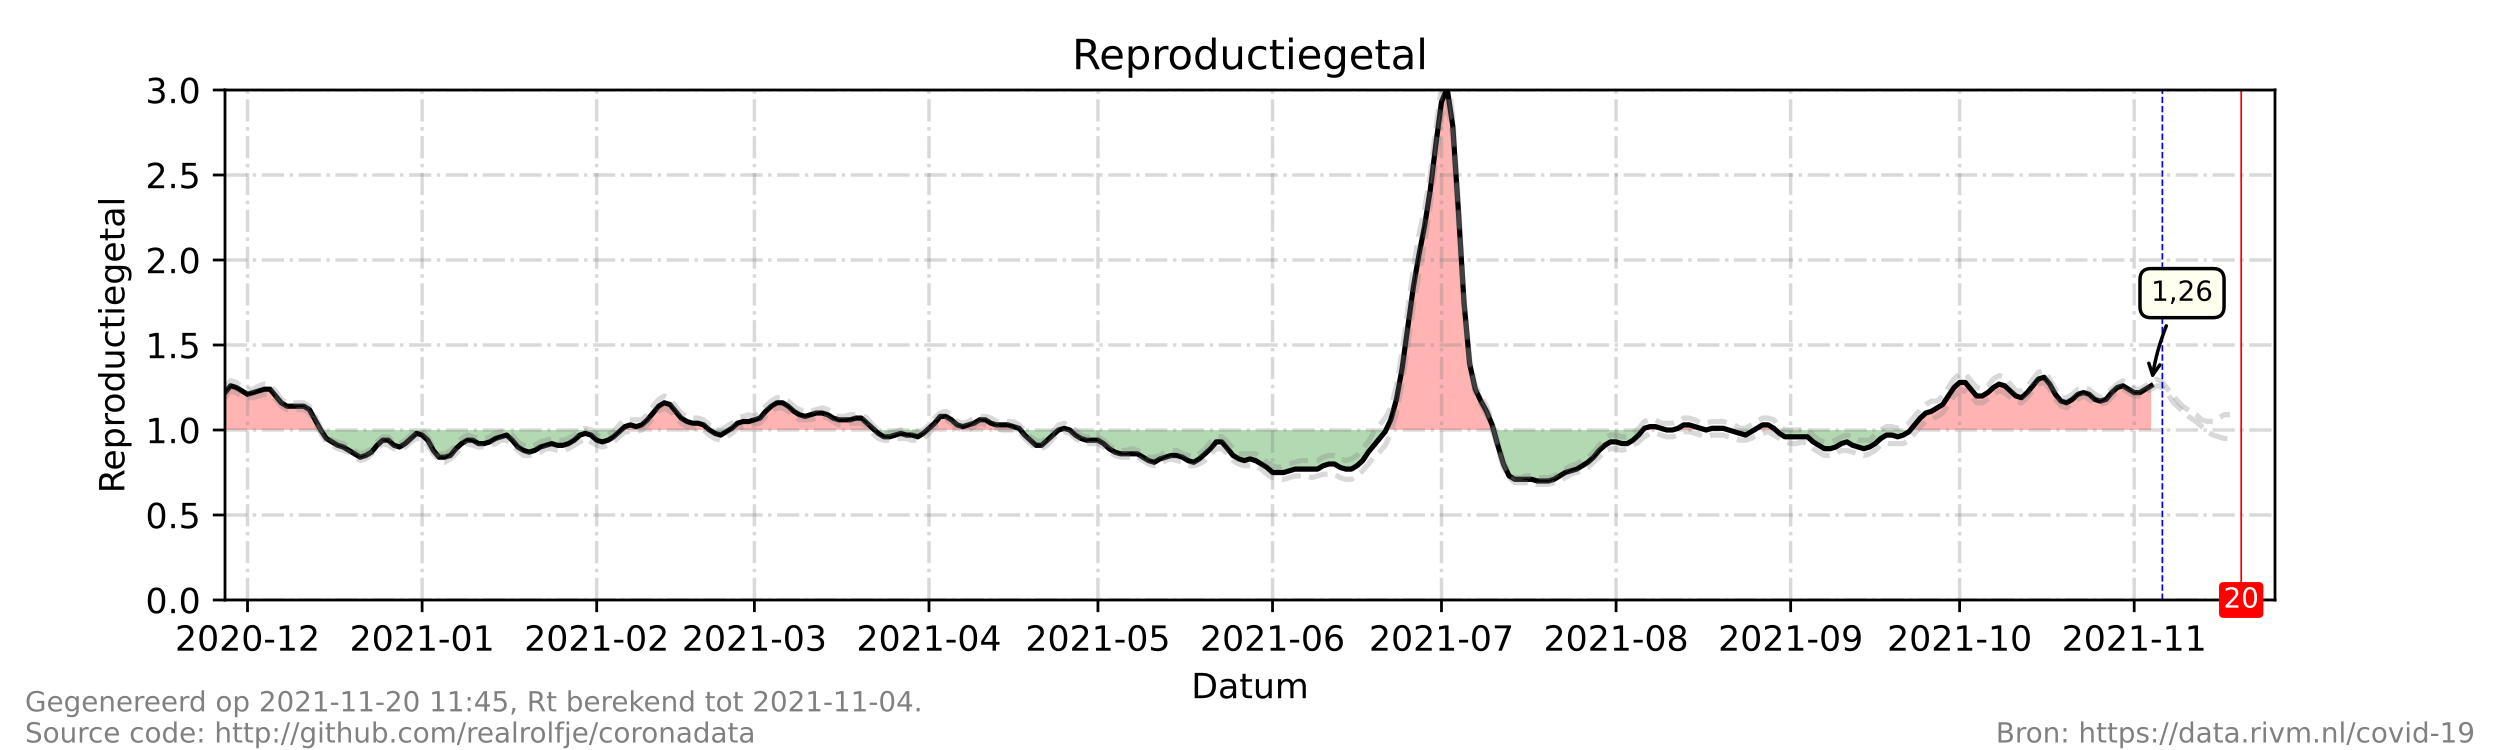 <?xml version="1.0" encoding="utf-8" standalone="no"?>
<!DOCTYPE svg PUBLIC "-//W3C//DTD SVG 1.1//EN"
  "http://www.w3.org/Graphics/SVG/1.1/DTD/svg11.dtd">
<!-- Created with matplotlib (https://matplotlib.org/) -->
<svg height="216pt" version="1.1" viewBox="0 0 720 216" width="720pt" xmlns="http://www.w3.org/2000/svg" xmlns:xlink="http://www.w3.org/1999/xlink">
 <defs>
  <style type="text/css">*{stroke-linecap:butt;stroke-linejoin:round;}</style>
 </defs>
 <g id="figure_1">
  <g id="patch_1">
   <path d="M 0 216 
L 720 216 
L 720 0 
L 0 0 
z
" style="fill:#ffffff;"/>
  </g>
  <g id="axes_1">
   <g id="patch_2">
    <path d="M 64.8 172.8 
L 655.2 172.8 
L 655.2 25.92 
L 64.8 25.92 
z
" style="fill:#ffffff;"/>
   </g>
   <g id="PolyCollection_1">
    <path clip-path="url(#p3c9a58edc8)" d="M 64.8 123.84 
L 64.8 123.84 
L 66.422 123.84 
L 68.044 123.84 
L 69.666 123.84 
L 71.288 123.84 
L 72.91 123.84 
L 74.532 123.84 
L 76.154 123.84 
L 77.776 123.84 
L 79.398 123.84 
L 81.02 123.84 
L 82.642 123.84 
L 84.264 123.84 
L 85.886 123.84 
L 87.508 123.84 
L 89.13 123.84 
L 90.752 123.84 
L 92.374 123.84 
L 90.752 120.902 
L 89.13 117.965 
L 87.508 116.986 
L 85.886 116.986 
L 84.264 116.986 
L 82.642 116.986 
L 81.02 116.006 
L 79.398 114.048 
L 77.776 112.09 
L 76.154 112.09 
L 74.532 112.579 
L 72.91 113.069 
L 71.288 113.558 
L 69.666 112.579 
L 68.044 111.6 
L 66.422 111.11 
L 64.8 113.069 
z
" style="fill:#ff0000;fill-opacity:0.3;"/>
    <path clip-path="url(#p3c9a58edc8)" d="M 178.879 123.84 
L 179.96 123.84 
L 181.582 123.84 
L 183.204 123.84 
L 184.826 123.84 
L 186.448 123.84 
L 188.07 123.84 
L 189.692 123.84 
L 191.314 123.84 
L 192.936 123.84 
L 194.558 123.84 
L 196.18 123.84 
L 197.802 123.84 
L 199.424 123.84 
L 201.046 123.84 
L 202.668 123.84 
L 204.29 123.84 
L 202.668 122.371 
L 201.046 121.882 
L 199.424 121.882 
L 197.802 121.392 
L 196.18 120.413 
L 194.558 118.454 
L 192.936 116.496 
L 191.314 116.006 
L 189.692 116.986 
L 188.07 118.944 
L 186.448 120.902 
L 184.826 122.371 
L 183.204 122.861 
L 181.582 122.371 
L 179.96 122.861 
z
" style="fill:#ff0000;fill-opacity:0.3;"/>
    <path clip-path="url(#p3c9a58edc8)" d="M 209.967 123.84 
L 210.778 123.84 
L 212.4 123.84 
L 214.022 123.84 
L 215.644 123.84 
L 217.266 123.84 
L 218.888 123.84 
L 220.51 123.84 
L 222.132 123.84 
L 223.754 123.84 
L 225.376 123.84 
L 226.998 123.84 
L 228.62 123.84 
L 230.242 123.84 
L 231.864 123.84 
L 233.486 123.84 
L 235.108 123.84 
L 236.73 123.84 
L 238.352 123.84 
L 239.974 123.84 
L 241.596 123.84 
L 243.218 123.84 
L 244.84 123.84 
L 246.462 123.84 
L 248.084 123.84 
L 249.705 123.84 
L 251.327 123.84 
L 251.868 123.84 
L 251.327 123.35 
L 249.705 121.882 
L 248.084 120.413 
L 246.462 120.413 
L 244.84 120.902 
L 243.218 120.902 
L 241.596 120.902 
L 239.974 120.413 
L 238.352 119.434 
L 236.73 118.944 
L 235.108 118.944 
L 233.486 119.434 
L 231.864 119.923 
L 230.242 119.434 
L 228.62 118.454 
L 226.998 116.986 
L 225.376 116.006 
L 223.754 116.006 
L 222.132 116.986 
L 220.51 118.454 
L 218.888 120.413 
L 217.266 120.902 
L 215.644 121.392 
L 214.022 121.392 
L 212.4 121.882 
L 210.778 123.35 
z
" style="fill:#ff0000;fill-opacity:0.3;"/>
    <path clip-path="url(#p3c9a58edc8)" d="M 267.007 123.84 
L 267.547 123.84 
L 269.169 123.84 
L 270.791 123.84 
L 272.413 123.84 
L 274.035 123.84 
L 275.657 123.84 
L 277.279 123.84 
L 278.901 123.84 
L 280.523 123.84 
L 282.145 123.84 
L 283.767 123.84 
L 285.389 123.84 
L 287.011 123.84 
L 288.633 123.84 
L 290.255 123.84 
L 291.877 123.84 
L 293.499 123.84 
L 293.904 123.84 
L 293.499 123.35 
L 291.877 122.861 
L 290.255 122.371 
L 288.633 122.371 
L 287.011 122.371 
L 285.389 121.882 
L 283.767 120.902 
L 282.145 120.902 
L 280.523 121.882 
L 278.901 122.371 
L 277.279 122.861 
L 275.657 122.371 
L 274.035 120.902 
L 272.413 119.923 
L 270.791 119.923 
L 269.169 121.882 
L 267.547 123.35 
z
" style="fill:#ff0000;fill-opacity:0.3;"/>
    <path clip-path="url(#p3c9a58edc8)" d="M 304.853 123.84 
L 306.475 123.84 
L 308.097 123.84 
L 306.475 123.35 
z
" style="fill:#ff0000;fill-opacity:0.3;"/>
    <path clip-path="url(#p3c9a58edc8)" d="M 399.159 123.84 
L 400.549 123.84 
L 402.171 123.84 
L 403.793 123.84 
L 405.415 123.84 
L 407.037 123.84 
L 408.659 123.84 
L 410.281 123.84 
L 411.903 123.84 
L 413.525 123.84 
L 415.147 123.84 
L 416.769 123.84 
L 418.391 123.84 
L 420.013 123.84 
L 421.635 123.84 
L 423.257 123.84 
L 424.879 123.84 
L 426.501 123.84 
L 428.123 123.84 
L 429.745 123.84 
L 430.151 123.84 
L 429.745 122.371 
L 428.123 118.454 
L 426.501 115.517 
L 424.879 112.09 
L 423.257 104.746 
L 421.635 87.12 
L 420.013 60.682 
L 418.391 36.202 
L 416.769 25.43 
L 415.147 29.347 
L 413.525 41.587 
L 411.903 54.806 
L 410.281 65.088 
L 408.659 73.411 
L 407.037 82.714 
L 405.415 94.464 
L 403.793 106.214 
L 402.171 115.027 
L 400.549 120.902 
z
" style="fill:#ff0000;fill-opacity:0.3;"/>
    <path clip-path="url(#p3c9a58edc8)" d="M 473.133 123.84 
L 473.538 123.84 
L 475.16 123.84 
L 476.782 123.84 
L 478.404 123.84 
L 480.026 123.84 
L 478.404 123.35 
L 476.782 122.861 
L 475.16 122.861 
L 473.538 123.35 
z
" style="fill:#ff0000;fill-opacity:0.3;"/>
    <path clip-path="url(#p3c9a58edc8)" d="M 481.648 123.84 
L 483.27 123.84 
L 484.892 123.84 
L 486.514 123.84 
L 488.136 123.84 
L 489.758 123.84 
L 491.38 123.84 
L 489.758 123.35 
L 488.136 122.861 
L 486.514 122.371 
L 484.892 122.371 
L 483.27 123.35 
z
" style="fill:#ff0000;fill-opacity:0.3;"/>
    <path clip-path="url(#p3c9a58edc8)" d="M 491.38 123.84 
L 493.002 123.84 
L 494.624 123.84 
L 496.246 123.84 
L 497.868 123.84 
L 496.246 123.35 
L 494.624 123.35 
L 493.002 123.35 
z
" style="fill:#ff0000;fill-opacity:0.3;"/>
    <path clip-path="url(#p3c9a58edc8)" d="M 505.167 123.84 
L 505.978 123.84 
L 507.6 123.84 
L 509.222 123.84 
L 510.844 123.84 
L 511.385 123.84 
L 510.844 123.35 
L 509.222 122.371 
L 507.6 122.371 
L 505.978 123.35 
z
" style="fill:#ff0000;fill-opacity:0.3;"/>
    <path clip-path="url(#p3c9a58edc8)" d="M 550.177 123.84 
L 551.393 123.84 
L 553.015 123.84 
L 554.637 123.84 
L 556.259 123.84 
L 557.881 123.84 
L 559.503 123.84 
L 561.125 123.84 
L 562.747 123.84 
L 564.369 123.84 
L 565.991 123.84 
L 567.613 123.84 
L 569.235 123.84 
L 570.857 123.84 
L 572.479 123.84 
L 574.101 123.84 
L 575.723 123.84 
L 577.345 123.84 
L 578.967 123.84 
L 580.589 123.84 
L 582.211 123.84 
L 583.833 123.84 
L 585.455 123.84 
L 587.077 123.84 
L 588.699 123.84 
L 590.321 123.84 
L 591.943 123.84 
L 593.565 123.84 
L 595.187 123.84 
L 596.809 123.84 
L 598.431 123.84 
L 600.053 123.84 
L 601.675 123.84 
L 603.297 123.84 
L 604.919 123.84 
L 606.541 123.84 
L 608.163 123.84 
L 609.785 123.84 
L 611.407 123.84 
L 613.029 123.84 
L 614.651 123.84 
L 616.273 123.84 
L 617.895 123.84 
L 619.516 123.84 
L 619.516 123.84 
L 619.516 111.11 
L 617.895 112.09 
L 616.273 113.069 
L 614.651 113.069 
L 613.029 112.09 
L 611.407 111.11 
L 609.785 111.6 
L 608.163 113.069 
L 606.541 115.027 
L 604.919 115.517 
L 603.297 115.027 
L 601.675 113.558 
L 600.053 113.069 
L 598.431 113.558 
L 596.809 115.027 
L 595.187 116.006 
L 593.565 115.517 
L 591.943 113.558 
L 590.321 110.621 
L 588.699 108.662 
L 587.077 109.152 
L 585.455 111.11 
L 583.833 113.069 
L 582.211 114.538 
L 580.589 114.048 
L 578.967 112.579 
L 577.345 111.11 
L 575.723 110.621 
L 574.101 111.6 
L 572.479 113.069 
L 570.857 114.048 
L 569.235 114.048 
L 567.613 112.09 
L 565.991 110.131 
L 564.369 110.131 
L 562.747 111.6 
L 561.125 114.048 
L 559.503 116.496 
L 557.881 117.475 
L 556.259 118.454 
L 554.637 118.944 
L 553.015 120.413 
L 551.393 122.371 
z
" style="fill:#ff0000;fill-opacity:0.3;"/>
   </g>
   <g id="PolyCollection_2">
    <path clip-path="url(#p3c9a58edc8)" d="M 92.374 123.84 
L 92.374 123.84 
L 93.996 123.84 
L 95.618 123.84 
L 97.24 123.84 
L 98.862 123.84 
L 100.484 123.84 
L 102.105 123.84 
L 103.727 123.84 
L 105.349 123.84 
L 106.971 123.84 
L 108.593 123.84 
L 110.215 123.84 
L 111.837 123.84 
L 113.459 123.84 
L 115.081 123.84 
L 116.703 123.84 
L 118.325 123.84 
L 119.947 123.84 
L 121.569 123.84 
L 123.191 123.84 
L 124.813 123.84 
L 126.435 123.84 
L 128.057 123.84 
L 129.679 123.84 
L 131.301 123.84 
L 132.923 123.84 
L 134.545 123.84 
L 136.167 123.84 
L 137.789 123.84 
L 139.411 123.84 
L 141.033 123.84 
L 142.655 123.84 
L 144.277 123.84 
L 145.899 123.84 
L 147.521 123.84 
L 149.143 123.84 
L 150.765 123.84 
L 152.387 123.84 
L 154.009 123.84 
L 155.631 123.84 
L 157.253 123.84 
L 158.875 123.84 
L 160.497 123.84 
L 162.119 123.84 
L 163.741 123.84 
L 165.363 123.84 
L 166.985 123.84 
L 168.607 123.84 
L 170.229 123.84 
L 171.851 123.84 
L 173.473 123.84 
L 175.095 123.84 
L 176.716 123.84 
L 178.338 123.84 
L 178.879 123.84 
L 178.338 124.33 
L 176.716 125.798 
L 175.095 126.778 
L 173.473 127.267 
L 171.851 126.778 
L 170.229 125.309 
L 168.607 124.819 
L 166.985 125.309 
L 165.363 126.778 
L 163.741 127.757 
L 162.119 128.246 
L 160.497 128.246 
L 158.875 127.757 
L 157.253 128.246 
L 155.631 128.736 
L 154.009 129.715 
L 152.387 130.205 
L 150.765 129.715 
L 149.143 128.736 
L 147.521 126.778 
L 145.899 125.309 
L 144.277 125.798 
L 142.655 126.288 
L 141.033 127.267 
L 139.411 127.757 
L 137.789 127.757 
L 136.167 126.778 
L 134.545 126.778 
L 132.923 127.757 
L 131.301 129.226 
L 129.679 131.184 
L 128.057 131.674 
L 126.435 131.674 
L 124.813 129.715 
L 123.191 126.778 
L 121.569 125.309 
L 119.947 124.819 
L 118.325 126.288 
L 116.703 127.757 
L 115.081 128.736 
L 113.459 128.246 
L 111.837 126.778 
L 110.215 126.778 
L 108.593 128.246 
L 106.971 130.205 
L 105.349 131.184 
L 103.727 131.674 
L 102.105 130.694 
L 100.484 129.715 
L 98.862 128.736 
L 97.24 128.246 
L 95.618 127.267 
L 93.996 126.288 
L 92.374 123.84 
z
" style="fill:#008000;fill-opacity:0.3;"/>
    <path clip-path="url(#p3c9a58edc8)" d="M 204.29 123.84 
L 204.29 123.84 
L 205.912 123.84 
L 207.534 123.84 
L 209.156 123.84 
L 209.967 123.84 
L 209.156 124.33 
L 207.534 125.309 
L 205.912 124.819 
L 204.29 123.84 
z
" style="fill:#008000;fill-opacity:0.3;"/>
    <path clip-path="url(#p3c9a58edc8)" d="M 251.868 123.84 
L 252.949 123.84 
L 254.571 123.84 
L 256.193 123.84 
L 257.815 123.84 
L 259.437 123.84 
L 261.059 123.84 
L 262.681 123.84 
L 264.303 123.84 
L 265.925 123.84 
L 267.007 123.84 
L 265.925 124.819 
L 264.303 125.798 
L 262.681 125.309 
L 261.059 125.309 
L 259.437 124.819 
L 257.815 125.309 
L 256.193 125.798 
L 254.571 125.798 
L 252.949 124.819 
z
" style="fill:#008000;fill-opacity:0.3;"/>
    <path clip-path="url(#p3c9a58edc8)" d="M 293.904 123.84 
L 295.121 123.84 
L 296.743 123.84 
L 298.365 123.84 
L 299.987 123.84 
L 301.609 123.84 
L 303.231 123.84 
L 304.853 123.84 
L 304.853 123.84 
L 304.853 123.84 
L 303.231 125.309 
L 301.609 126.778 
L 299.987 128.246 
L 298.365 128.246 
L 296.743 126.778 
L 295.121 125.309 
z
" style="fill:#008000;fill-opacity:0.3;"/>
    <path clip-path="url(#p3c9a58edc8)" d="M 308.097 123.84 
L 308.097 123.84 
L 309.719 123.84 
L 311.341 123.84 
L 312.963 123.84 
L 314.585 123.84 
L 316.207 123.84 
L 317.829 123.84 
L 319.451 123.84 
L 321.073 123.84 
L 322.695 123.84 
L 324.316 123.84 
L 325.938 123.84 
L 327.56 123.84 
L 329.182 123.84 
L 330.804 123.84 
L 332.426 123.84 
L 334.048 123.84 
L 335.67 123.84 
L 337.292 123.84 
L 338.914 123.84 
L 340.536 123.84 
L 342.158 123.84 
L 343.78 123.84 
L 345.402 123.84 
L 347.024 123.84 
L 348.646 123.84 
L 350.268 123.84 
L 351.89 123.84 
L 353.512 123.84 
L 355.134 123.84 
L 356.756 123.84 
L 358.378 123.84 
L 360 123.84 
L 361.622 123.84 
L 363.244 123.84 
L 364.866 123.84 
L 366.488 123.84 
L 368.11 123.84 
L 369.732 123.84 
L 371.354 123.84 
L 372.976 123.84 
L 374.598 123.84 
L 376.22 123.84 
L 377.842 123.84 
L 379.464 123.84 
L 381.086 123.84 
L 382.708 123.84 
L 384.33 123.84 
L 385.952 123.84 
L 387.574 123.84 
L 389.196 123.84 
L 390.818 123.84 
L 392.44 123.84 
L 394.062 123.84 
L 395.684 123.84 
L 397.305 123.84 
L 398.927 123.84 
L 399.159 123.84 
L 398.927 124.33 
L 397.305 126.288 
L 395.684 128.246 
L 394.062 130.205 
L 392.44 132.653 
L 390.818 134.122 
L 389.196 135.101 
L 387.574 135.101 
L 385.952 134.611 
L 384.33 133.632 
L 382.708 133.632 
L 381.086 134.122 
L 379.464 135.101 
L 377.842 135.101 
L 376.22 135.101 
L 374.598 135.101 
L 372.976 135.101 
L 371.354 135.59 
L 369.732 136.08 
L 368.11 136.08 
L 366.488 136.08 
L 364.866 134.611 
L 363.244 133.632 
L 361.622 132.653 
L 360 132.163 
L 358.378 132.653 
L 356.756 132.163 
L 355.134 131.184 
L 353.512 129.226 
L 351.89 127.267 
L 350.268 127.267 
L 348.646 129.226 
L 347.024 130.694 
L 345.402 132.163 
L 343.78 133.142 
L 342.158 132.653 
L 340.536 131.674 
L 338.914 131.184 
L 337.292 131.184 
L 335.67 131.674 
L 334.048 132.163 
L 332.426 133.142 
L 330.804 132.653 
L 329.182 131.674 
L 327.56 130.694 
L 325.938 130.694 
L 324.316 130.694 
L 322.695 130.694 
L 321.073 130.205 
L 319.451 129.226 
L 317.829 127.757 
L 316.207 126.778 
L 314.585 126.778 
L 312.963 126.778 
L 311.341 126.288 
L 309.719 125.309 
L 308.097 123.84 
z
" style="fill:#008000;fill-opacity:0.3;"/>
    <path clip-path="url(#p3c9a58edc8)" d="M 430.151 123.84 
L 431.367 123.84 
L 432.989 123.84 
L 434.611 123.84 
L 436.233 123.84 
L 437.855 123.84 
L 439.477 123.84 
L 441.099 123.84 
L 442.721 123.84 
L 444.343 123.84 
L 445.965 123.84 
L 447.587 123.84 
L 449.209 123.84 
L 450.831 123.84 
L 452.453 123.84 
L 454.075 123.84 
L 455.697 123.84 
L 457.319 123.84 
L 458.941 123.84 
L 460.563 123.84 
L 462.185 123.84 
L 463.807 123.84 
L 465.429 123.84 
L 467.051 123.84 
L 468.673 123.84 
L 470.295 123.84 
L 471.916 123.84 
L 473.133 123.84 
L 471.916 125.309 
L 470.295 126.778 
L 468.673 127.757 
L 467.051 127.757 
L 465.429 127.267 
L 463.807 127.267 
L 462.185 128.246 
L 460.563 129.715 
L 458.941 131.674 
L 457.319 133.142 
L 455.697 134.122 
L 454.075 135.101 
L 452.453 135.59 
L 450.831 136.08 
L 449.209 137.059 
L 447.587 138.038 
L 445.965 138.528 
L 444.343 138.528 
L 442.721 138.528 
L 441.099 138.038 
L 439.477 138.038 
L 437.855 138.038 
L 436.233 138.038 
L 434.611 137.059 
L 432.989 133.632 
L 431.367 128.246 
z
" style="fill:#008000;fill-opacity:0.3;"/>
    <path clip-path="url(#p3c9a58edc8)" d="M 480.026 123.84 
L 480.026 123.84 
L 481.648 123.84 
L 481.648 123.84 
L 481.648 123.84 
L 480.026 123.84 
z
" style="fill:#008000;fill-opacity:0.3;"/>
    <path clip-path="url(#p3c9a58edc8)" d="M 491.38 123.84 
L 491.38 123.84 
L 491.38 123.84 
L 491.38 123.84 
z
" style="fill:#008000;fill-opacity:0.3;"/>
    <path clip-path="url(#p3c9a58edc8)" d="M 497.868 123.84 
L 497.868 123.84 
L 499.49 123.84 
L 501.112 123.84 
L 502.734 123.84 
L 504.356 123.84 
L 505.167 123.84 
L 504.356 124.33 
L 502.734 125.309 
L 501.112 124.819 
L 499.49 124.33 
L 497.868 123.84 
z
" style="fill:#008000;fill-opacity:0.3;"/>
    <path clip-path="url(#p3c9a58edc8)" d="M 511.385 123.84 
L 512.466 123.84 
L 514.088 123.84 
L 515.71 123.84 
L 517.332 123.84 
L 518.954 123.84 
L 520.576 123.84 
L 522.198 123.84 
L 523.82 123.84 
L 525.442 123.84 
L 527.064 123.84 
L 528.686 123.84 
L 530.308 123.84 
L 531.93 123.84 
L 533.552 123.84 
L 535.174 123.84 
L 536.796 123.84 
L 538.418 123.84 
L 540.04 123.84 
L 541.662 123.84 
L 543.284 123.84 
L 544.905 123.84 
L 546.527 123.84 
L 548.149 123.84 
L 549.771 123.84 
L 550.177 123.84 
L 549.771 124.33 
L 548.149 125.309 
L 546.527 125.798 
L 544.905 125.309 
L 543.284 125.309 
L 541.662 126.288 
L 540.04 127.757 
L 538.418 128.736 
L 536.796 129.226 
L 535.174 128.736 
L 533.552 128.246 
L 531.93 127.267 
L 530.308 127.757 
L 528.686 128.736 
L 527.064 129.226 
L 525.442 129.226 
L 523.82 128.246 
L 522.198 127.267 
L 520.576 125.798 
L 518.954 125.798 
L 517.332 125.798 
L 515.71 125.798 
L 514.088 125.798 
L 512.466 124.819 
z
" style="fill:#008000;fill-opacity:0.3;"/>
   </g>
   <g id="matplotlib.axis_1">
    <g id="xtick_1">
     <g id="line2d_1">
      <path clip-path="url(#p3c9a58edc8)" d="M 71.288 172.8 
L 71.288 25.92 
" style="fill:none;stroke:#808080;stroke-dasharray:6.4,1.6,1,1.6;stroke-dashoffset:0;stroke-opacity:0.3;"/>
     </g>
     <g id="line2d_2">
      <defs>
       <path d="M 0 0 
L 0 3.5 
" id="m79eccd8e98" style="stroke:#000000;stroke-width:0.8;"/>
      </defs>
      <g>
       <use style="stroke:#000000;stroke-width:0.8;" x="71.288" xlink:href="#m79eccd8e98" y="172.8"/>
      </g>
     </g>
     <g id="text_1">
      <!-- 2020-12 -->
      <g transform="translate(50.397 187.398)scale(0.1 -0.1)">
       <defs>
        <path d="M 19.188 8.297 
L 53.609 8.297 
L 53.609 0 
L 7.328 0 
L 7.328 8.297 
Q 12.938 14.109 22.625 23.891 
Q 32.328 33.688 34.812 36.531 
Q 39.547 41.844 41.422 45.531 
Q 43.312 49.219 43.312 52.781 
Q 43.312 58.594 39.234 62.25 
Q 35.156 65.922 28.609 65.922 
Q 23.969 65.922 18.812 64.312 
Q 13.672 62.703 7.812 59.422 
L 7.812 69.391 
Q 13.766 71.781 18.938 73 
Q 24.125 74.219 28.422 74.219 
Q 39.75 74.219 46.484 68.547 
Q 53.219 62.891 53.219 53.422 
Q 53.219 48.922 51.531 44.891 
Q 49.859 40.875 45.406 35.406 
Q 44.188 33.984 37.641 27.219 
Q 31.109 20.453 19.188 8.297 
z
" id="DejaVuSans-50"/>
        <path d="M 31.781 66.406 
Q 24.172 66.406 20.328 58.906 
Q 16.5 51.422 16.5 36.375 
Q 16.5 21.391 20.328 13.891 
Q 24.172 6.391 31.781 6.391 
Q 39.453 6.391 43.281 13.891 
Q 47.125 21.391 47.125 36.375 
Q 47.125 51.422 43.281 58.906 
Q 39.453 66.406 31.781 66.406 
z
M 31.781 74.219 
Q 44.047 74.219 50.516 64.516 
Q 56.984 54.828 56.984 36.375 
Q 56.984 17.969 50.516 8.266 
Q 44.047 -1.422 31.781 -1.422 
Q 19.531 -1.422 13.062 8.266 
Q 6.594 17.969 6.594 36.375 
Q 6.594 54.828 13.062 64.516 
Q 19.531 74.219 31.781 74.219 
z
" id="DejaVuSans-48"/>
        <path d="M 4.891 31.391 
L 31.203 31.391 
L 31.203 23.391 
L 4.891 23.391 
z
" id="DejaVuSans-45"/>
        <path d="M 12.406 8.297 
L 28.516 8.297 
L 28.516 63.922 
L 10.984 60.406 
L 10.984 69.391 
L 28.422 72.906 
L 38.281 72.906 
L 38.281 8.297 
L 54.391 8.297 
L 54.391 0 
L 12.406 0 
z
" id="DejaVuSans-49"/>
       </defs>
       <use xlink:href="#DejaVuSans-50"/>
       <use x="63.623" xlink:href="#DejaVuSans-48"/>
       <use x="127.246" xlink:href="#DejaVuSans-50"/>
       <use x="190.869" xlink:href="#DejaVuSans-48"/>
       <use x="254.492" xlink:href="#DejaVuSans-45"/>
       <use x="290.576" xlink:href="#DejaVuSans-49"/>
       <use x="354.199" xlink:href="#DejaVuSans-50"/>
      </g>
     </g>
    </g>
    <g id="xtick_2">
     <g id="line2d_3">
      <path clip-path="url(#p3c9a58edc8)" d="M 121.569 172.8 
L 121.569 25.92 
" style="fill:none;stroke:#808080;stroke-dasharray:6.4,1.6,1,1.6;stroke-dashoffset:0;stroke-opacity:0.3;"/>
     </g>
     <g id="line2d_4">
      <g>
       <use style="stroke:#000000;stroke-width:0.8;" x="121.569" xlink:href="#m79eccd8e98" y="172.8"/>
      </g>
     </g>
     <g id="text_2">
      <!-- 2021-01 -->
      <g transform="translate(100.678 187.398)scale(0.1 -0.1)">
       <use xlink:href="#DejaVuSans-50"/>
       <use x="63.623" xlink:href="#DejaVuSans-48"/>
       <use x="127.246" xlink:href="#DejaVuSans-50"/>
       <use x="190.869" xlink:href="#DejaVuSans-49"/>
       <use x="254.492" xlink:href="#DejaVuSans-45"/>
       <use x="290.576" xlink:href="#DejaVuSans-48"/>
       <use x="354.199" xlink:href="#DejaVuSans-49"/>
      </g>
     </g>
    </g>
    <g id="xtick_3">
     <g id="line2d_5">
      <path clip-path="url(#p3c9a58edc8)" d="M 171.851 172.8 
L 171.851 25.92 
" style="fill:none;stroke:#808080;stroke-dasharray:6.4,1.6,1,1.6;stroke-dashoffset:0;stroke-opacity:0.3;"/>
     </g>
     <g id="line2d_6">
      <g>
       <use style="stroke:#000000;stroke-width:0.8;" x="171.851" xlink:href="#m79eccd8e98" y="172.8"/>
      </g>
     </g>
     <g id="text_3">
      <!-- 2021-02 -->
      <g transform="translate(150.959 187.398)scale(0.1 -0.1)">
       <use xlink:href="#DejaVuSans-50"/>
       <use x="63.623" xlink:href="#DejaVuSans-48"/>
       <use x="127.246" xlink:href="#DejaVuSans-50"/>
       <use x="190.869" xlink:href="#DejaVuSans-49"/>
       <use x="254.492" xlink:href="#DejaVuSans-45"/>
       <use x="290.576" xlink:href="#DejaVuSans-48"/>
       <use x="354.199" xlink:href="#DejaVuSans-50"/>
      </g>
     </g>
    </g>
    <g id="xtick_4">
     <g id="line2d_7">
      <path clip-path="url(#p3c9a58edc8)" d="M 217.266 172.8 
L 217.266 25.92 
" style="fill:none;stroke:#808080;stroke-dasharray:6.4,1.6,1,1.6;stroke-dashoffset:0;stroke-opacity:0.3;"/>
     </g>
     <g id="line2d_8">
      <g>
       <use style="stroke:#000000;stroke-width:0.8;" x="217.266" xlink:href="#m79eccd8e98" y="172.8"/>
      </g>
     </g>
     <g id="text_4">
      <!-- 2021-03 -->
      <g transform="translate(196.375 187.398)scale(0.1 -0.1)">
       <defs>
        <path d="M 40.578 39.312 
Q 47.656 37.797 51.625 33 
Q 55.609 28.219 55.609 21.188 
Q 55.609 10.406 48.188 4.484 
Q 40.766 -1.422 27.094 -1.422 
Q 22.516 -1.422 17.656 -0.516 
Q 12.797 0.391 7.625 2.203 
L 7.625 11.719 
Q 11.719 9.328 16.594 8.109 
Q 21.484 6.891 26.812 6.891 
Q 36.078 6.891 40.938 10.547 
Q 45.797 14.203 45.797 21.188 
Q 45.797 27.641 41.281 31.266 
Q 36.766 34.906 28.719 34.906 
L 20.219 34.906 
L 20.219 43.016 
L 29.109 43.016 
Q 36.375 43.016 40.234 45.922 
Q 44.094 48.828 44.094 54.297 
Q 44.094 59.906 40.109 62.906 
Q 36.141 65.922 28.719 65.922 
Q 24.656 65.922 20.016 65.031 
Q 15.375 64.156 9.812 62.312 
L 9.812 71.094 
Q 15.438 72.656 20.344 73.438 
Q 25.25 74.219 29.594 74.219 
Q 40.828 74.219 47.359 69.109 
Q 53.906 64.016 53.906 55.328 
Q 53.906 49.266 50.438 45.094 
Q 46.969 40.922 40.578 39.312 
z
" id="DejaVuSans-51"/>
       </defs>
       <use xlink:href="#DejaVuSans-50"/>
       <use x="63.623" xlink:href="#DejaVuSans-48"/>
       <use x="127.246" xlink:href="#DejaVuSans-50"/>
       <use x="190.869" xlink:href="#DejaVuSans-49"/>
       <use x="254.492" xlink:href="#DejaVuSans-45"/>
       <use x="290.576" xlink:href="#DejaVuSans-48"/>
       <use x="354.199" xlink:href="#DejaVuSans-51"/>
      </g>
     </g>
    </g>
    <g id="xtick_5">
     <g id="line2d_9">
      <path clip-path="url(#p3c9a58edc8)" d="M 267.547 172.8 
L 267.547 25.92 
" style="fill:none;stroke:#808080;stroke-dasharray:6.4,1.6,1,1.6;stroke-dashoffset:0;stroke-opacity:0.3;"/>
     </g>
     <g id="line2d_10">
      <g>
       <use style="stroke:#000000;stroke-width:0.8;" x="267.547" xlink:href="#m79eccd8e98" y="172.8"/>
      </g>
     </g>
     <g id="text_5">
      <!-- 2021-04 -->
      <g transform="translate(246.656 187.398)scale(0.1 -0.1)">
       <defs>
        <path d="M 37.797 64.312 
L 12.891 25.391 
L 37.797 25.391 
z
M 35.203 72.906 
L 47.609 72.906 
L 47.609 25.391 
L 58.016 25.391 
L 58.016 17.188 
L 47.609 17.188 
L 47.609 0 
L 37.797 0 
L 37.797 17.188 
L 4.891 17.188 
L 4.891 26.703 
z
" id="DejaVuSans-52"/>
       </defs>
       <use xlink:href="#DejaVuSans-50"/>
       <use x="63.623" xlink:href="#DejaVuSans-48"/>
       <use x="127.246" xlink:href="#DejaVuSans-50"/>
       <use x="190.869" xlink:href="#DejaVuSans-49"/>
       <use x="254.492" xlink:href="#DejaVuSans-45"/>
       <use x="290.576" xlink:href="#DejaVuSans-48"/>
       <use x="354.199" xlink:href="#DejaVuSans-52"/>
      </g>
     </g>
    </g>
    <g id="xtick_6">
     <g id="line2d_11">
      <path clip-path="url(#p3c9a58edc8)" d="M 316.207 172.8 
L 316.207 25.92 
" style="fill:none;stroke:#808080;stroke-dasharray:6.4,1.6,1,1.6;stroke-dashoffset:0;stroke-opacity:0.3;"/>
     </g>
     <g id="line2d_12">
      <g>
       <use style="stroke:#000000;stroke-width:0.8;" x="316.207" xlink:href="#m79eccd8e98" y="172.8"/>
      </g>
     </g>
     <g id="text_6">
      <!-- 2021-05 -->
      <g transform="translate(295.315 187.398)scale(0.1 -0.1)">
       <defs>
        <path d="M 10.797 72.906 
L 49.516 72.906 
L 49.516 64.594 
L 19.828 64.594 
L 19.828 46.734 
Q 21.969 47.469 24.109 47.828 
Q 26.266 48.188 28.422 48.188 
Q 40.625 48.188 47.75 41.5 
Q 54.891 34.812 54.891 23.391 
Q 54.891 11.625 47.562 5.094 
Q 40.234 -1.422 26.906 -1.422 
Q 22.312 -1.422 17.547 -0.641 
Q 12.797 0.141 7.719 1.703 
L 7.719 11.625 
Q 12.109 9.234 16.797 8.062 
Q 21.484 6.891 26.703 6.891 
Q 35.156 6.891 40.078 11.328 
Q 45.016 15.766 45.016 23.391 
Q 45.016 31 40.078 35.438 
Q 35.156 39.891 26.703 39.891 
Q 22.75 39.891 18.812 39.016 
Q 14.891 38.141 10.797 36.281 
z
" id="DejaVuSans-53"/>
       </defs>
       <use xlink:href="#DejaVuSans-50"/>
       <use x="63.623" xlink:href="#DejaVuSans-48"/>
       <use x="127.246" xlink:href="#DejaVuSans-50"/>
       <use x="190.869" xlink:href="#DejaVuSans-49"/>
       <use x="254.492" xlink:href="#DejaVuSans-45"/>
       <use x="290.576" xlink:href="#DejaVuSans-48"/>
       <use x="354.199" xlink:href="#DejaVuSans-53"/>
      </g>
     </g>
    </g>
    <g id="xtick_7">
     <g id="line2d_13">
      <path clip-path="url(#p3c9a58edc8)" d="M 366.488 172.8 
L 366.488 25.92 
" style="fill:none;stroke:#808080;stroke-dasharray:6.4,1.6,1,1.6;stroke-dashoffset:0;stroke-opacity:0.3;"/>
     </g>
     <g id="line2d_14">
      <g>
       <use style="stroke:#000000;stroke-width:0.8;" x="366.488" xlink:href="#m79eccd8e98" y="172.8"/>
      </g>
     </g>
     <g id="text_7">
      <!-- 2021-06 -->
      <g transform="translate(345.597 187.398)scale(0.1 -0.1)">
       <defs>
        <path d="M 33.016 40.375 
Q 26.375 40.375 22.484 35.828 
Q 18.609 31.297 18.609 23.391 
Q 18.609 15.531 22.484 10.953 
Q 26.375 6.391 33.016 6.391 
Q 39.656 6.391 43.531 10.953 
Q 47.406 15.531 47.406 23.391 
Q 47.406 31.297 43.531 35.828 
Q 39.656 40.375 33.016 40.375 
z
M 52.594 71.297 
L 52.594 62.312 
Q 48.875 64.062 45.094 64.984 
Q 41.312 65.922 37.594 65.922 
Q 27.828 65.922 22.672 59.328 
Q 17.531 52.734 16.797 39.406 
Q 19.672 43.656 24.016 45.922 
Q 28.375 48.188 33.594 48.188 
Q 44.578 48.188 50.953 41.516 
Q 57.328 34.859 57.328 23.391 
Q 57.328 12.156 50.688 5.359 
Q 44.047 -1.422 33.016 -1.422 
Q 20.359 -1.422 13.672 8.266 
Q 6.984 17.969 6.984 36.375 
Q 6.984 53.656 15.188 63.938 
Q 23.391 74.219 37.203 74.219 
Q 40.922 74.219 44.703 73.484 
Q 48.484 72.75 52.594 71.297 
z
" id="DejaVuSans-54"/>
       </defs>
       <use xlink:href="#DejaVuSans-50"/>
       <use x="63.623" xlink:href="#DejaVuSans-48"/>
       <use x="127.246" xlink:href="#DejaVuSans-50"/>
       <use x="190.869" xlink:href="#DejaVuSans-49"/>
       <use x="254.492" xlink:href="#DejaVuSans-45"/>
       <use x="290.576" xlink:href="#DejaVuSans-48"/>
       <use x="354.199" xlink:href="#DejaVuSans-54"/>
      </g>
     </g>
    </g>
    <g id="xtick_8">
     <g id="line2d_15">
      <path clip-path="url(#p3c9a58edc8)" d="M 415.147 172.8 
L 415.147 25.92 
" style="fill:none;stroke:#808080;stroke-dasharray:6.4,1.6,1,1.6;stroke-dashoffset:0;stroke-opacity:0.3;"/>
     </g>
     <g id="line2d_16">
      <g>
       <use style="stroke:#000000;stroke-width:0.8;" x="415.147" xlink:href="#m79eccd8e98" y="172.8"/>
      </g>
     </g>
     <g id="text_8">
      <!-- 2021-07 -->
      <g transform="translate(394.256 187.398)scale(0.1 -0.1)">
       <defs>
        <path d="M 8.203 72.906 
L 55.078 72.906 
L 55.078 68.703 
L 28.609 0 
L 18.312 0 
L 43.219 64.594 
L 8.203 64.594 
z
" id="DejaVuSans-55"/>
       </defs>
       <use xlink:href="#DejaVuSans-50"/>
       <use x="63.623" xlink:href="#DejaVuSans-48"/>
       <use x="127.246" xlink:href="#DejaVuSans-50"/>
       <use x="190.869" xlink:href="#DejaVuSans-49"/>
       <use x="254.492" xlink:href="#DejaVuSans-45"/>
       <use x="290.576" xlink:href="#DejaVuSans-48"/>
       <use x="354.199" xlink:href="#DejaVuSans-55"/>
      </g>
     </g>
    </g>
    <g id="xtick_9">
     <g id="line2d_17">
      <path clip-path="url(#p3c9a58edc8)" d="M 465.429 172.8 
L 465.429 25.92 
" style="fill:none;stroke:#808080;stroke-dasharray:6.4,1.6,1,1.6;stroke-dashoffset:0;stroke-opacity:0.3;"/>
     </g>
     <g id="line2d_18">
      <g>
       <use style="stroke:#000000;stroke-width:0.8;" x="465.429" xlink:href="#m79eccd8e98" y="172.8"/>
      </g>
     </g>
     <g id="text_9">
      <!-- 2021-08 -->
      <g transform="translate(444.537 187.398)scale(0.1 -0.1)">
       <defs>
        <path d="M 31.781 34.625 
Q 24.75 34.625 20.719 30.859 
Q 16.703 27.094 16.703 20.516 
Q 16.703 13.922 20.719 10.156 
Q 24.75 6.391 31.781 6.391 
Q 38.812 6.391 42.859 10.172 
Q 46.922 13.969 46.922 20.516 
Q 46.922 27.094 42.891 30.859 
Q 38.875 34.625 31.781 34.625 
z
M 21.922 38.812 
Q 15.578 40.375 12.031 44.719 
Q 8.5 49.078 8.5 55.328 
Q 8.5 64.062 14.719 69.141 
Q 20.953 74.219 31.781 74.219 
Q 42.672 74.219 48.875 69.141 
Q 55.078 64.062 55.078 55.328 
Q 55.078 49.078 51.531 44.719 
Q 48 40.375 41.703 38.812 
Q 48.828 37.156 52.797 32.312 
Q 56.781 27.484 56.781 20.516 
Q 56.781 9.906 50.312 4.234 
Q 43.844 -1.422 31.781 -1.422 
Q 19.734 -1.422 13.25 4.234 
Q 6.781 9.906 6.781 20.516 
Q 6.781 27.484 10.781 32.312 
Q 14.797 37.156 21.922 38.812 
z
M 18.312 54.391 
Q 18.312 48.734 21.844 45.562 
Q 25.391 42.391 31.781 42.391 
Q 38.141 42.391 41.719 45.562 
Q 45.312 48.734 45.312 54.391 
Q 45.312 60.062 41.719 63.234 
Q 38.141 66.406 31.781 66.406 
Q 25.391 66.406 21.844 63.234 
Q 18.312 60.062 18.312 54.391 
z
" id="DejaVuSans-56"/>
       </defs>
       <use xlink:href="#DejaVuSans-50"/>
       <use x="63.623" xlink:href="#DejaVuSans-48"/>
       <use x="127.246" xlink:href="#DejaVuSans-50"/>
       <use x="190.869" xlink:href="#DejaVuSans-49"/>
       <use x="254.492" xlink:href="#DejaVuSans-45"/>
       <use x="290.576" xlink:href="#DejaVuSans-48"/>
       <use x="354.199" xlink:href="#DejaVuSans-56"/>
      </g>
     </g>
    </g>
    <g id="xtick_10">
     <g id="line2d_19">
      <path clip-path="url(#p3c9a58edc8)" d="M 515.71 172.8 
L 515.71 25.92 
" style="fill:none;stroke:#808080;stroke-dasharray:6.4,1.6,1,1.6;stroke-dashoffset:0;stroke-opacity:0.3;"/>
     </g>
     <g id="line2d_20">
      <g>
       <use style="stroke:#000000;stroke-width:0.8;" x="515.71" xlink:href="#m79eccd8e98" y="172.8"/>
      </g>
     </g>
     <g id="text_10">
      <!-- 2021-09 -->
      <g transform="translate(494.818 187.398)scale(0.1 -0.1)">
       <defs>
        <path d="M 10.984 1.516 
L 10.984 10.5 
Q 14.703 8.734 18.5 7.812 
Q 22.312 6.891 25.984 6.891 
Q 35.75 6.891 40.891 13.453 
Q 46.047 20.016 46.781 33.406 
Q 43.953 29.203 39.594 26.953 
Q 35.25 24.703 29.984 24.703 
Q 19.047 24.703 12.672 31.312 
Q 6.297 37.938 6.297 49.422 
Q 6.297 60.641 12.938 67.422 
Q 19.578 74.219 30.609 74.219 
Q 43.266 74.219 49.922 64.516 
Q 56.594 54.828 56.594 36.375 
Q 56.594 19.141 48.406 8.859 
Q 40.234 -1.422 26.422 -1.422 
Q 22.703 -1.422 18.891 -0.688 
Q 15.094 0.047 10.984 1.516 
z
M 30.609 32.422 
Q 37.25 32.422 41.125 36.953 
Q 45.016 41.5 45.016 49.422 
Q 45.016 57.281 41.125 61.844 
Q 37.25 66.406 30.609 66.406 
Q 23.969 66.406 20.094 61.844 
Q 16.219 57.281 16.219 49.422 
Q 16.219 41.5 20.094 36.953 
Q 23.969 32.422 30.609 32.422 
z
" id="DejaVuSans-57"/>
       </defs>
       <use xlink:href="#DejaVuSans-50"/>
       <use x="63.623" xlink:href="#DejaVuSans-48"/>
       <use x="127.246" xlink:href="#DejaVuSans-50"/>
       <use x="190.869" xlink:href="#DejaVuSans-49"/>
       <use x="254.492" xlink:href="#DejaVuSans-45"/>
       <use x="290.576" xlink:href="#DejaVuSans-48"/>
       <use x="354.199" xlink:href="#DejaVuSans-57"/>
      </g>
     </g>
    </g>
    <g id="xtick_11">
     <g id="line2d_21">
      <path clip-path="url(#p3c9a58edc8)" d="M 564.369 172.8 
L 564.369 25.92 
" style="fill:none;stroke:#808080;stroke-dasharray:6.4,1.6,1,1.6;stroke-dashoffset:0;stroke-opacity:0.3;"/>
     </g>
     <g id="line2d_22">
      <g>
       <use style="stroke:#000000;stroke-width:0.8;" x="564.369" xlink:href="#m79eccd8e98" y="172.8"/>
      </g>
     </g>
     <g id="text_11">
      <!-- 2021-10 -->
      <g transform="translate(543.478 187.398)scale(0.1 -0.1)">
       <use xlink:href="#DejaVuSans-50"/>
       <use x="63.623" xlink:href="#DejaVuSans-48"/>
       <use x="127.246" xlink:href="#DejaVuSans-50"/>
       <use x="190.869" xlink:href="#DejaVuSans-49"/>
       <use x="254.492" xlink:href="#DejaVuSans-45"/>
       <use x="290.576" xlink:href="#DejaVuSans-49"/>
       <use x="354.199" xlink:href="#DejaVuSans-48"/>
      </g>
     </g>
    </g>
    <g id="xtick_12">
     <g id="line2d_23">
      <path clip-path="url(#p3c9a58edc8)" d="M 614.651 172.8 
L 614.651 25.92 
" style="fill:none;stroke:#808080;stroke-dasharray:6.4,1.6,1,1.6;stroke-dashoffset:0;stroke-opacity:0.3;"/>
     </g>
     <g id="line2d_24">
      <g>
       <use style="stroke:#000000;stroke-width:0.8;" x="614.651" xlink:href="#m79eccd8e98" y="172.8"/>
      </g>
     </g>
     <g id="text_12">
      <!-- 2021-11 -->
      <g transform="translate(593.759 187.398)scale(0.1 -0.1)">
       <use xlink:href="#DejaVuSans-50"/>
       <use x="63.623" xlink:href="#DejaVuSans-48"/>
       <use x="127.246" xlink:href="#DejaVuSans-50"/>
       <use x="190.869" xlink:href="#DejaVuSans-49"/>
       <use x="254.492" xlink:href="#DejaVuSans-45"/>
       <use x="290.576" xlink:href="#DejaVuSans-49"/>
       <use x="354.199" xlink:href="#DejaVuSans-49"/>
      </g>
     </g>
    </g>
    <g id="text_13">
     <!-- Datum -->
     <g transform="translate(343.087 201.077)scale(0.1 -0.1)">
      <defs>
       <path d="M 19.672 64.797 
L 19.672 8.109 
L 31.594 8.109 
Q 46.688 8.109 53.688 14.938 
Q 60.688 21.781 60.688 36.531 
Q 60.688 51.172 53.688 57.984 
Q 46.688 64.797 31.594 64.797 
z
M 9.812 72.906 
L 30.078 72.906 
Q 51.266 72.906 61.172 64.094 
Q 71.094 55.281 71.094 36.531 
Q 71.094 17.672 61.125 8.828 
Q 51.172 0 30.078 0 
L 9.812 0 
z
" id="DejaVuSans-68"/>
       <path d="M 34.281 27.484 
Q 23.391 27.484 19.188 25 
Q 14.984 22.516 14.984 16.5 
Q 14.984 11.719 18.141 8.906 
Q 21.297 6.109 26.703 6.109 
Q 34.188 6.109 38.703 11.406 
Q 43.219 16.703 43.219 25.484 
L 43.219 27.484 
z
M 52.203 31.203 
L 52.203 0 
L 43.219 0 
L 43.219 8.297 
Q 40.141 3.328 35.547 0.953 
Q 30.953 -1.422 24.312 -1.422 
Q 15.922 -1.422 10.953 3.297 
Q 6 8.016 6 15.922 
Q 6 25.141 12.172 29.828 
Q 18.359 34.516 30.609 34.516 
L 43.219 34.516 
L 43.219 35.406 
Q 43.219 41.609 39.141 45 
Q 35.062 48.391 27.688 48.391 
Q 23 48.391 18.547 47.266 
Q 14.109 46.141 10.016 43.891 
L 10.016 52.203 
Q 14.938 54.109 19.578 55.047 
Q 24.219 56 28.609 56 
Q 40.484 56 46.344 49.844 
Q 52.203 43.703 52.203 31.203 
z
" id="DejaVuSans-97"/>
       <path d="M 18.312 70.219 
L 18.312 54.688 
L 36.812 54.688 
L 36.812 47.703 
L 18.312 47.703 
L 18.312 18.016 
Q 18.312 11.328 20.141 9.422 
Q 21.969 7.516 27.594 7.516 
L 36.812 7.516 
L 36.812 0 
L 27.594 0 
Q 17.188 0 13.234 3.875 
Q 9.281 7.766 9.281 18.016 
L 9.281 47.703 
L 2.688 47.703 
L 2.688 54.688 
L 9.281 54.688 
L 9.281 70.219 
z
" id="DejaVuSans-116"/>
       <path d="M 8.5 21.578 
L 8.5 54.688 
L 17.484 54.688 
L 17.484 21.922 
Q 17.484 14.156 20.5 10.266 
Q 23.531 6.391 29.594 6.391 
Q 36.859 6.391 41.078 11.031 
Q 45.312 15.672 45.312 23.688 
L 45.312 54.688 
L 54.297 54.688 
L 54.297 0 
L 45.312 0 
L 45.312 8.406 
Q 42.047 3.422 37.719 1 
Q 33.406 -1.422 27.688 -1.422 
Q 18.266 -1.422 13.375 4.438 
Q 8.5 10.297 8.5 21.578 
z
M 31.109 56 
z
" id="DejaVuSans-117"/>
       <path d="M 52 44.188 
Q 55.375 50.25 60.062 53.125 
Q 64.75 56 71.094 56 
Q 79.641 56 84.281 50.016 
Q 88.922 44.047 88.922 33.016 
L 88.922 0 
L 79.891 0 
L 79.891 32.719 
Q 79.891 40.578 77.094 44.375 
Q 74.312 48.188 68.609 48.188 
Q 61.625 48.188 57.562 43.547 
Q 53.516 38.922 53.516 30.906 
L 53.516 0 
L 44.484 0 
L 44.484 32.719 
Q 44.484 40.625 41.703 44.406 
Q 38.922 48.188 33.109 48.188 
Q 26.219 48.188 22.156 43.531 
Q 18.109 38.875 18.109 30.906 
L 18.109 0 
L 9.078 0 
L 9.078 54.688 
L 18.109 54.688 
L 18.109 46.188 
Q 21.188 51.219 25.484 53.609 
Q 29.781 56 35.688 56 
Q 41.656 56 45.828 52.969 
Q 50 49.953 52 44.188 
z
" id="DejaVuSans-109"/>
      </defs>
      <use xlink:href="#DejaVuSans-68"/>
      <use x="77.002" xlink:href="#DejaVuSans-97"/>
      <use x="138.281" xlink:href="#DejaVuSans-116"/>
      <use x="177.49" xlink:href="#DejaVuSans-117"/>
      <use x="240.869" xlink:href="#DejaVuSans-109"/>
     </g>
    </g>
   </g>
   <g id="matplotlib.axis_2">
    <g id="ytick_1">
     <g id="line2d_25">
      <path clip-path="url(#p3c9a58edc8)" d="M 64.8 172.8 
L 655.2 172.8 
" style="fill:none;stroke:#808080;stroke-dasharray:6.4,1.6,1,1.6;stroke-dashoffset:0;stroke-opacity:0.3;"/>
     </g>
     <g id="line2d_26">
      <defs>
       <path d="M 0 0 
L -3.5 0 
" id="m060bc13d46" style="stroke:#000000;stroke-width:0.8;"/>
      </defs>
      <g>
       <use style="stroke:#000000;stroke-width:0.8;" x="64.8" xlink:href="#m060bc13d46" y="172.8"/>
      </g>
     </g>
     <g id="text_14">
      <!-- 0.0 -->
      <g transform="translate(41.897 176.599)scale(0.1 -0.1)">
       <defs>
        <path d="M 10.688 12.406 
L 21 12.406 
L 21 0 
L 10.688 0 
z
" id="DejaVuSans-46"/>
       </defs>
       <use xlink:href="#DejaVuSans-48"/>
       <use x="63.623" xlink:href="#DejaVuSans-46"/>
       <use x="95.41" xlink:href="#DejaVuSans-48"/>
      </g>
     </g>
    </g>
    <g id="ytick_2">
     <g id="line2d_27">
      <path clip-path="url(#p3c9a58edc8)" d="M 64.8 148.32 
L 655.2 148.32 
" style="fill:none;stroke:#808080;stroke-dasharray:6.4,1.6,1,1.6;stroke-dashoffset:0;stroke-opacity:0.3;"/>
     </g>
     <g id="line2d_28">
      <g>
       <use style="stroke:#000000;stroke-width:0.8;" x="64.8" xlink:href="#m060bc13d46" y="148.32"/>
      </g>
     </g>
     <g id="text_15">
      <!-- 0.5 -->
      <g transform="translate(41.897 152.119)scale(0.1 -0.1)">
       <use xlink:href="#DejaVuSans-48"/>
       <use x="63.623" xlink:href="#DejaVuSans-46"/>
       <use x="95.41" xlink:href="#DejaVuSans-53"/>
      </g>
     </g>
    </g>
    <g id="ytick_3">
     <g id="line2d_29">
      <path clip-path="url(#p3c9a58edc8)" d="M 64.8 123.84 
L 655.2 123.84 
" style="fill:none;stroke:#808080;stroke-dasharray:6.4,1.6,1,1.6;stroke-dashoffset:0;stroke-opacity:0.3;"/>
     </g>
     <g id="line2d_30">
      <g>
       <use style="stroke:#000000;stroke-width:0.8;" x="64.8" xlink:href="#m060bc13d46" y="123.84"/>
      </g>
     </g>
     <g id="text_16">
      <!-- 1.0 -->
      <g transform="translate(41.897 127.639)scale(0.1 -0.1)">
       <use xlink:href="#DejaVuSans-49"/>
       <use x="63.623" xlink:href="#DejaVuSans-46"/>
       <use x="95.41" xlink:href="#DejaVuSans-48"/>
      </g>
     </g>
    </g>
    <g id="ytick_4">
     <g id="line2d_31">
      <path clip-path="url(#p3c9a58edc8)" d="M 64.8 99.36 
L 655.2 99.36 
" style="fill:none;stroke:#808080;stroke-dasharray:6.4,1.6,1,1.6;stroke-dashoffset:0;stroke-opacity:0.3;"/>
     </g>
     <g id="line2d_32">
      <g>
       <use style="stroke:#000000;stroke-width:0.8;" x="64.8" xlink:href="#m060bc13d46" y="99.36"/>
      </g>
     </g>
     <g id="text_17">
      <!-- 1.5 -->
      <g transform="translate(41.897 103.159)scale(0.1 -0.1)">
       <use xlink:href="#DejaVuSans-49"/>
       <use x="63.623" xlink:href="#DejaVuSans-46"/>
       <use x="95.41" xlink:href="#DejaVuSans-53"/>
      </g>
     </g>
    </g>
    <g id="ytick_5">
     <g id="line2d_33">
      <path clip-path="url(#p3c9a58edc8)" d="M 64.8 74.88 
L 655.2 74.88 
" style="fill:none;stroke:#808080;stroke-dasharray:6.4,1.6,1,1.6;stroke-dashoffset:0;stroke-opacity:0.3;"/>
     </g>
     <g id="line2d_34">
      <g>
       <use style="stroke:#000000;stroke-width:0.8;" x="64.8" xlink:href="#m060bc13d46" y="74.88"/>
      </g>
     </g>
     <g id="text_18">
      <!-- 2.0 -->
      <g transform="translate(41.897 78.679)scale(0.1 -0.1)">
       <use xlink:href="#DejaVuSans-50"/>
       <use x="63.623" xlink:href="#DejaVuSans-46"/>
       <use x="95.41" xlink:href="#DejaVuSans-48"/>
      </g>
     </g>
    </g>
    <g id="ytick_6">
     <g id="line2d_35">
      <path clip-path="url(#p3c9a58edc8)" d="M 64.8 50.4 
L 655.2 50.4 
" style="fill:none;stroke:#808080;stroke-dasharray:6.4,1.6,1,1.6;stroke-dashoffset:0;stroke-opacity:0.3;"/>
     </g>
     <g id="line2d_36">
      <g>
       <use style="stroke:#000000;stroke-width:0.8;" x="64.8" xlink:href="#m060bc13d46" y="50.4"/>
      </g>
     </g>
     <g id="text_19">
      <!-- 2.5 -->
      <g transform="translate(41.897 54.199)scale(0.1 -0.1)">
       <use xlink:href="#DejaVuSans-50"/>
       <use x="63.623" xlink:href="#DejaVuSans-46"/>
       <use x="95.41" xlink:href="#DejaVuSans-53"/>
      </g>
     </g>
    </g>
    <g id="ytick_7">
     <g id="line2d_37">
      <path clip-path="url(#p3c9a58edc8)" d="M 64.8 25.92 
L 655.2 25.92 
" style="fill:none;stroke:#808080;stroke-dasharray:6.4,1.6,1,1.6;stroke-dashoffset:0;stroke-opacity:0.3;"/>
     </g>
     <g id="line2d_38">
      <g>
       <use style="stroke:#000000;stroke-width:0.8;" x="64.8" xlink:href="#m060bc13d46" y="25.92"/>
      </g>
     </g>
     <g id="text_20">
      <!-- 3.0 -->
      <g transform="translate(41.897 29.719)scale(0.1 -0.1)">
       <use xlink:href="#DejaVuSans-51"/>
       <use x="63.623" xlink:href="#DejaVuSans-46"/>
       <use x="95.41" xlink:href="#DejaVuSans-48"/>
      </g>
     </g>
    </g>
    <g id="text_21">
     <!-- Reproductiegetal -->
     <g transform="translate(35.817 142.044)rotate(-90)scale(0.1 -0.1)">
      <defs>
       <path d="M 44.391 34.188 
Q 47.562 33.109 50.562 29.594 
Q 53.562 26.078 56.594 19.922 
L 66.609 0 
L 56 0 
L 46.688 18.703 
Q 43.062 26.031 39.672 28.422 
Q 36.281 30.812 30.422 30.812 
L 19.672 30.812 
L 19.672 0 
L 9.812 0 
L 9.812 72.906 
L 32.078 72.906 
Q 44.578 72.906 50.734 67.672 
Q 56.891 62.453 56.891 51.906 
Q 56.891 45.016 53.688 40.469 
Q 50.484 35.938 44.391 34.188 
z
M 19.672 64.797 
L 19.672 38.922 
L 32.078 38.922 
Q 39.203 38.922 42.844 42.219 
Q 46.484 45.516 46.484 51.906 
Q 46.484 58.297 42.844 61.547 
Q 39.203 64.797 32.078 64.797 
z
" id="DejaVuSans-82"/>
       <path d="M 56.203 29.594 
L 56.203 25.203 
L 14.891 25.203 
Q 15.484 15.922 20.484 11.062 
Q 25.484 6.203 34.422 6.203 
Q 39.594 6.203 44.453 7.469 
Q 49.312 8.734 54.109 11.281 
L 54.109 2.781 
Q 49.266 0.734 44.188 -0.344 
Q 39.109 -1.422 33.891 -1.422 
Q 20.797 -1.422 13.156 6.188 
Q 5.516 13.812 5.516 26.812 
Q 5.516 40.234 12.766 48.109 
Q 20.016 56 32.328 56 
Q 43.359 56 49.781 48.891 
Q 56.203 41.797 56.203 29.594 
z
M 47.219 32.234 
Q 47.125 39.594 43.094 43.984 
Q 39.062 48.391 32.422 48.391 
Q 24.906 48.391 20.391 44.141 
Q 15.875 39.891 15.188 32.172 
z
" id="DejaVuSans-101"/>
       <path d="M 18.109 8.203 
L 18.109 -20.797 
L 9.078 -20.797 
L 9.078 54.688 
L 18.109 54.688 
L 18.109 46.391 
Q 20.953 51.266 25.266 53.625 
Q 29.594 56 35.594 56 
Q 45.562 56 51.781 48.094 
Q 58.016 40.188 58.016 27.297 
Q 58.016 14.406 51.781 6.484 
Q 45.562 -1.422 35.594 -1.422 
Q 29.594 -1.422 25.266 0.953 
Q 20.953 3.328 18.109 8.203 
z
M 48.688 27.297 
Q 48.688 37.203 44.609 42.844 
Q 40.531 48.484 33.406 48.484 
Q 26.266 48.484 22.188 42.844 
Q 18.109 37.203 18.109 27.297 
Q 18.109 17.391 22.188 11.75 
Q 26.266 6.109 33.406 6.109 
Q 40.531 6.109 44.609 11.75 
Q 48.688 17.391 48.688 27.297 
z
" id="DejaVuSans-112"/>
       <path d="M 41.109 46.297 
Q 39.594 47.172 37.812 47.578 
Q 36.031 48 33.891 48 
Q 26.266 48 22.188 43.047 
Q 18.109 38.094 18.109 28.812 
L 18.109 0 
L 9.078 0 
L 9.078 54.688 
L 18.109 54.688 
L 18.109 46.188 
Q 20.953 51.172 25.484 53.578 
Q 30.031 56 36.531 56 
Q 37.453 56 38.578 55.875 
Q 39.703 55.766 41.062 55.516 
z
" id="DejaVuSans-114"/>
       <path d="M 30.609 48.391 
Q 23.391 48.391 19.188 42.75 
Q 14.984 37.109 14.984 27.297 
Q 14.984 17.484 19.156 11.844 
Q 23.344 6.203 30.609 6.203 
Q 37.797 6.203 41.984 11.859 
Q 46.188 17.531 46.188 27.297 
Q 46.188 37.016 41.984 42.703 
Q 37.797 48.391 30.609 48.391 
z
M 30.609 56 
Q 42.328 56 49.016 48.375 
Q 55.719 40.766 55.719 27.297 
Q 55.719 13.875 49.016 6.219 
Q 42.328 -1.422 30.609 -1.422 
Q 18.844 -1.422 12.172 6.219 
Q 5.516 13.875 5.516 27.297 
Q 5.516 40.766 12.172 48.375 
Q 18.844 56 30.609 56 
z
" id="DejaVuSans-111"/>
       <path d="M 45.406 46.391 
L 45.406 75.984 
L 54.391 75.984 
L 54.391 0 
L 45.406 0 
L 45.406 8.203 
Q 42.578 3.328 38.25 0.953 
Q 33.938 -1.422 27.875 -1.422 
Q 17.969 -1.422 11.734 6.484 
Q 5.516 14.406 5.516 27.297 
Q 5.516 40.188 11.734 48.094 
Q 17.969 56 27.875 56 
Q 33.938 56 38.25 53.625 
Q 42.578 51.266 45.406 46.391 
z
M 14.797 27.297 
Q 14.797 17.391 18.875 11.75 
Q 22.953 6.109 30.078 6.109 
Q 37.203 6.109 41.297 11.75 
Q 45.406 17.391 45.406 27.297 
Q 45.406 37.203 41.297 42.844 
Q 37.203 48.484 30.078 48.484 
Q 22.953 48.484 18.875 42.844 
Q 14.797 37.203 14.797 27.297 
z
" id="DejaVuSans-100"/>
       <path d="M 48.781 52.594 
L 48.781 44.188 
Q 44.969 46.297 41.141 47.344 
Q 37.312 48.391 33.406 48.391 
Q 24.656 48.391 19.812 42.844 
Q 14.984 37.312 14.984 27.297 
Q 14.984 17.281 19.812 11.734 
Q 24.656 6.203 33.406 6.203 
Q 37.312 6.203 41.141 7.25 
Q 44.969 8.297 48.781 10.406 
L 48.781 2.094 
Q 45.016 0.344 40.984 -0.531 
Q 36.969 -1.422 32.422 -1.422 
Q 20.062 -1.422 12.781 6.344 
Q 5.516 14.109 5.516 27.297 
Q 5.516 40.672 12.859 48.328 
Q 20.219 56 33.016 56 
Q 37.156 56 41.109 55.141 
Q 45.062 54.297 48.781 52.594 
z
" id="DejaVuSans-99"/>
       <path d="M 9.422 54.688 
L 18.406 54.688 
L 18.406 0 
L 9.422 0 
z
M 9.422 75.984 
L 18.406 75.984 
L 18.406 64.594 
L 9.422 64.594 
z
" id="DejaVuSans-105"/>
       <path d="M 45.406 27.984 
Q 45.406 37.75 41.375 43.109 
Q 37.359 48.484 30.078 48.484 
Q 22.859 48.484 18.828 43.109 
Q 14.797 37.75 14.797 27.984 
Q 14.797 18.266 18.828 12.891 
Q 22.859 7.516 30.078 7.516 
Q 37.359 7.516 41.375 12.891 
Q 45.406 18.266 45.406 27.984 
z
M 54.391 6.781 
Q 54.391 -7.172 48.188 -13.984 
Q 42 -20.797 29.203 -20.797 
Q 24.469 -20.797 20.266 -20.094 
Q 16.062 -19.391 12.109 -17.922 
L 12.109 -9.188 
Q 16.062 -11.328 19.922 -12.344 
Q 23.781 -13.375 27.781 -13.375 
Q 36.625 -13.375 41.016 -8.766 
Q 45.406 -4.156 45.406 5.172 
L 45.406 9.625 
Q 42.625 4.781 38.281 2.391 
Q 33.938 0 27.875 0 
Q 17.828 0 11.672 7.656 
Q 5.516 15.328 5.516 27.984 
Q 5.516 40.672 11.672 48.328 
Q 17.828 56 27.875 56 
Q 33.938 56 38.281 53.609 
Q 42.625 51.219 45.406 46.391 
L 45.406 54.688 
L 54.391 54.688 
z
" id="DejaVuSans-103"/>
       <path d="M 9.422 75.984 
L 18.406 75.984 
L 18.406 0 
L 9.422 0 
z
" id="DejaVuSans-108"/>
      </defs>
      <use xlink:href="#DejaVuSans-82"/>
      <use x="64.982" xlink:href="#DejaVuSans-101"/>
      <use x="126.506" xlink:href="#DejaVuSans-112"/>
      <use x="189.982" xlink:href="#DejaVuSans-114"/>
      <use x="228.846" xlink:href="#DejaVuSans-111"/>
      <use x="290.027" xlink:href="#DejaVuSans-100"/>
      <use x="353.504" xlink:href="#DejaVuSans-117"/>
      <use x="416.883" xlink:href="#DejaVuSans-99"/>
      <use x="471.863" xlink:href="#DejaVuSans-116"/>
      <use x="511.072" xlink:href="#DejaVuSans-105"/>
      <use x="538.855" xlink:href="#DejaVuSans-101"/>
      <use x="600.379" xlink:href="#DejaVuSans-103"/>
      <use x="663.855" xlink:href="#DejaVuSans-101"/>
      <use x="725.379" xlink:href="#DejaVuSans-116"/>
      <use x="764.588" xlink:href="#DejaVuSans-97"/>
      <use x="825.867" xlink:href="#DejaVuSans-108"/>
     </g>
    </g>
   </g>
   <g id="line2d_39">
    <path clip-path="url(#p3c9a58edc8)" d="M 64.8 113.069 
L 66.422 111.11 
L 68.044 111.6 
L 71.288 113.558 
L 76.154 112.09 
L 77.776 112.09 
L 81.02 116.006 
L 82.642 116.986 
L 87.508 116.986 
L 89.13 117.965 
L 92.374 123.84 
L 93.996 126.288 
L 97.24 128.246 
L 98.862 128.736 
L 103.727 131.674 
L 105.349 131.184 
L 106.971 130.205 
L 108.593 128.246 
L 110.215 126.778 
L 111.837 126.778 
L 113.459 128.246 
L 115.081 128.736 
L 116.703 127.757 
L 119.947 124.819 
L 121.569 125.309 
L 123.191 126.778 
L 124.813 129.715 
L 126.435 131.674 
L 128.057 131.674 
L 129.679 131.184 
L 131.301 129.226 
L 132.923 127.757 
L 134.545 126.778 
L 136.167 126.778 
L 137.789 127.757 
L 139.411 127.757 
L 141.033 127.267 
L 142.655 126.288 
L 145.899 125.309 
L 147.521 126.778 
L 149.143 128.736 
L 150.765 129.715 
L 152.387 130.205 
L 154.009 129.715 
L 155.631 128.736 
L 158.875 127.757 
L 160.497 128.246 
L 162.119 128.246 
L 163.741 127.757 
L 165.363 126.778 
L 166.985 125.309 
L 168.607 124.819 
L 170.229 125.309 
L 171.851 126.778 
L 173.473 127.267 
L 175.095 126.778 
L 176.716 125.798 
L 179.96 122.861 
L 181.582 122.371 
L 183.204 122.861 
L 184.826 122.371 
L 186.448 120.902 
L 189.692 116.986 
L 191.314 116.006 
L 192.936 116.496 
L 196.18 120.413 
L 197.802 121.392 
L 199.424 121.882 
L 201.046 121.882 
L 202.668 122.371 
L 204.29 123.84 
L 205.912 124.819 
L 207.534 125.309 
L 210.778 123.35 
L 212.4 121.882 
L 214.022 121.392 
L 215.644 121.392 
L 218.888 120.413 
L 220.51 118.454 
L 222.132 116.986 
L 223.754 116.006 
L 225.376 116.006 
L 226.998 116.986 
L 228.62 118.454 
L 230.242 119.434 
L 231.864 119.923 
L 235.108 118.944 
L 236.73 118.944 
L 238.352 119.434 
L 239.974 120.413 
L 241.596 120.902 
L 244.84 120.902 
L 246.462 120.413 
L 248.084 120.413 
L 252.949 124.819 
L 254.571 125.798 
L 256.193 125.798 
L 259.437 124.819 
L 261.059 125.309 
L 262.681 125.309 
L 264.303 125.798 
L 265.925 124.819 
L 269.169 121.882 
L 270.791 119.923 
L 272.413 119.923 
L 274.035 120.902 
L 275.657 122.371 
L 277.279 122.861 
L 280.523 121.882 
L 282.145 120.902 
L 283.767 120.902 
L 285.389 121.882 
L 287.011 122.371 
L 290.255 122.371 
L 293.499 123.35 
L 295.121 125.309 
L 298.365 128.246 
L 299.987 128.246 
L 304.853 123.84 
L 306.475 123.35 
L 308.097 123.84 
L 309.719 125.309 
L 311.341 126.288 
L 312.963 126.778 
L 316.207 126.778 
L 317.829 127.757 
L 319.451 129.226 
L 321.073 130.205 
L 322.695 130.694 
L 327.56 130.694 
L 330.804 132.653 
L 332.426 133.142 
L 334.048 132.163 
L 337.292 131.184 
L 338.914 131.184 
L 340.536 131.674 
L 342.158 132.653 
L 343.78 133.142 
L 345.402 132.163 
L 348.646 129.226 
L 350.268 127.267 
L 351.89 127.267 
L 355.134 131.184 
L 356.756 132.163 
L 358.378 132.653 
L 360 132.163 
L 361.622 132.653 
L 364.866 134.611 
L 366.488 136.08 
L 369.732 136.08 
L 372.976 135.101 
L 379.464 135.101 
L 381.086 134.122 
L 382.708 133.632 
L 384.33 133.632 
L 385.952 134.611 
L 387.574 135.101 
L 389.196 135.101 
L 390.818 134.122 
L 392.44 132.653 
L 394.062 130.205 
L 398.927 124.33 
L 400.549 120.902 
L 402.171 115.027 
L 403.793 106.214 
L 407.037 82.714 
L 408.659 73.411 
L 410.281 65.088 
L 411.903 54.806 
L 413.525 41.587 
L 415.147 29.347 
L 416.769 25.43 
L 418.391 36.202 
L 420.013 60.682 
L 421.635 87.12 
L 423.257 104.746 
L 424.879 112.09 
L 426.501 115.517 
L 428.123 118.454 
L 429.745 122.371 
L 431.367 128.246 
L 432.989 133.632 
L 434.611 137.059 
L 436.233 138.038 
L 441.099 138.038 
L 442.721 138.528 
L 445.965 138.528 
L 447.587 138.038 
L 450.831 136.08 
L 454.075 135.101 
L 457.319 133.142 
L 458.941 131.674 
L 460.563 129.715 
L 462.185 128.246 
L 463.807 127.267 
L 465.429 127.267 
L 467.051 127.757 
L 468.673 127.757 
L 470.295 126.778 
L 471.916 125.309 
L 473.538 123.35 
L 475.16 122.861 
L 476.782 122.861 
L 480.026 123.84 
L 481.648 123.84 
L 483.27 123.35 
L 484.892 122.371 
L 486.514 122.371 
L 491.38 123.84 
L 493.002 123.35 
L 496.246 123.35 
L 502.734 125.309 
L 507.6 122.371 
L 509.222 122.371 
L 510.844 123.35 
L 512.466 124.819 
L 514.088 125.798 
L 520.576 125.798 
L 522.198 127.267 
L 525.442 129.226 
L 527.064 129.226 
L 528.686 128.736 
L 530.308 127.757 
L 531.93 127.267 
L 533.552 128.246 
L 536.796 129.226 
L 538.418 128.736 
L 540.04 127.757 
L 541.662 126.288 
L 543.284 125.309 
L 544.905 125.309 
L 546.527 125.798 
L 548.149 125.309 
L 549.771 124.33 
L 553.015 120.413 
L 554.637 118.944 
L 556.259 118.454 
L 559.503 116.496 
L 562.747 111.6 
L 564.369 110.131 
L 565.991 110.131 
L 569.235 114.048 
L 570.857 114.048 
L 572.479 113.069 
L 574.101 111.6 
L 575.723 110.621 
L 577.345 111.11 
L 580.589 114.048 
L 582.211 114.538 
L 583.833 113.069 
L 587.077 109.152 
L 588.699 108.662 
L 590.321 110.621 
L 591.943 113.558 
L 593.565 115.517 
L 595.187 116.006 
L 596.809 115.027 
L 598.431 113.558 
L 600.053 113.069 
L 601.675 113.558 
L 603.297 115.027 
L 604.919 115.517 
L 606.541 115.027 
L 608.163 113.069 
L 609.785 111.6 
L 611.407 111.11 
L 614.651 113.069 
L 616.273 113.069 
L 619.516 111.11 
L 619.516 111.11 
" style="fill:none;stroke:#000000;stroke-linecap:square;stroke-width:1.5;"/>
   </g>
   <g id="line2d_40">
    <path clip-path="url(#p3c9a58edc8)" d="M 64.8 111.6 
L 66.422 109.642 
L 68.044 110.131 
L 69.666 111.6 
L 71.288 112.09 
L 72.91 112.09 
L 74.532 111.11 
L 76.154 110.621 
L 77.776 111.11 
L 79.398 112.579 
L 81.02 115.027 
L 82.642 116.006 
L 87.508 116.006 
L 89.13 116.986 
L 90.752 119.923 
L 92.374 123.35 
L 93.996 125.309 
L 95.618 126.778 
L 98.862 127.757 
L 103.727 130.694 
L 105.349 130.205 
L 106.971 129.226 
L 108.593 127.267 
L 110.215 125.798 
L 111.837 125.798 
L 113.459 127.267 
L 115.081 127.757 
L 116.703 126.778 
L 119.947 123.84 
L 121.569 123.84 
L 123.191 125.798 
L 124.813 128.736 
L 126.435 130.694 
L 128.057 130.694 
L 129.679 129.715 
L 131.301 128.246 
L 132.923 126.288 
L 134.545 125.309 
L 137.789 126.288 
L 139.411 126.288 
L 141.033 125.798 
L 142.655 124.819 
L 144.277 124.33 
L 145.899 124.33 
L 147.521 125.309 
L 149.143 127.267 
L 150.765 128.246 
L 152.387 128.736 
L 154.009 128.246 
L 155.631 127.267 
L 158.875 126.288 
L 160.497 126.778 
L 162.119 126.778 
L 163.741 126.288 
L 165.363 125.309 
L 166.985 123.84 
L 168.607 123.35 
L 170.229 123.84 
L 171.851 125.309 
L 173.473 125.798 
L 175.095 125.309 
L 176.716 124.33 
L 178.338 122.371 
L 179.96 120.902 
L 184.826 120.902 
L 186.448 119.434 
L 188.07 116.986 
L 189.692 115.027 
L 191.314 114.048 
L 192.936 115.027 
L 196.18 118.944 
L 197.802 119.923 
L 199.424 120.413 
L 201.046 120.413 
L 202.668 120.902 
L 205.912 123.84 
L 207.534 123.84 
L 210.778 121.882 
L 212.4 120.413 
L 215.644 119.434 
L 217.266 119.923 
L 218.888 118.944 
L 220.51 116.986 
L 222.132 115.517 
L 223.754 114.538 
L 225.376 114.538 
L 226.998 115.517 
L 228.62 116.986 
L 230.242 117.965 
L 231.864 118.454 
L 233.486 118.454 
L 236.73 117.475 
L 238.352 117.965 
L 241.596 119.923 
L 243.218 119.923 
L 244.84 119.434 
L 248.084 119.434 
L 249.705 120.413 
L 251.327 122.371 
L 252.949 123.84 
L 254.571 124.819 
L 256.193 124.819 
L 259.437 123.84 
L 261.059 123.84 
L 262.681 124.33 
L 264.303 124.33 
L 265.925 123.84 
L 267.547 122.371 
L 269.169 120.413 
L 270.791 118.944 
L 272.413 118.454 
L 274.035 119.434 
L 275.657 121.392 
L 277.279 121.882 
L 278.901 121.392 
L 280.523 120.413 
L 282.145 119.923 
L 283.767 119.923 
L 285.389 120.413 
L 287.011 121.392 
L 291.877 121.392 
L 293.499 122.371 
L 295.121 123.84 
L 296.743 125.798 
L 298.365 126.778 
L 299.987 127.267 
L 303.231 124.33 
L 304.853 122.371 
L 306.475 121.882 
L 309.719 123.84 
L 311.341 125.309 
L 312.963 125.798 
L 314.585 125.309 
L 316.207 125.798 
L 317.829 126.778 
L 319.451 128.246 
L 321.073 129.226 
L 322.695 129.715 
L 324.316 129.715 
L 325.938 129.226 
L 329.182 130.205 
L 330.804 131.674 
L 332.426 131.674 
L 334.048 131.184 
L 335.67 130.205 
L 337.292 129.715 
L 338.914 129.715 
L 340.536 130.694 
L 343.78 131.674 
L 345.402 130.694 
L 347.024 129.226 
L 348.646 127.267 
L 350.268 125.798 
L 351.89 125.798 
L 353.512 127.267 
L 355.134 129.226 
L 356.756 130.694 
L 361.622 130.694 
L 363.244 131.674 
L 364.866 133.142 
L 366.488 134.122 
L 368.11 134.611 
L 374.598 132.653 
L 379.464 132.653 
L 381.086 131.674 
L 382.708 131.184 
L 384.33 131.184 
L 385.952 132.163 
L 387.574 132.653 
L 389.196 132.163 
L 390.818 131.184 
L 394.062 127.267 
L 395.684 124.33 
L 398.927 120.413 
L 400.549 117.475 
L 402.171 111.11 
L 403.793 101.318 
L 407.037 77.328 
L 408.659 67.536 
L 410.281 60.192 
L 411.903 50.4 
L 413.525 37.181 
L 415.147 24.941 
L 416.769 21.024 
L 418.391 33.264 
L 420.013 58.234 
L 421.635 85.651 
L 423.257 103.277 
L 424.879 111.11 
L 428.123 116.986 
L 429.745 121.392 
L 432.989 133.142 
L 434.611 136.08 
L 436.233 137.549 
L 437.855 137.549 
L 439.477 137.059 
L 441.099 137.059 
L 442.721 137.549 
L 445.965 137.549 
L 447.587 137.059 
L 452.453 134.122 
L 454.075 133.632 
L 457.319 131.674 
L 458.941 130.205 
L 462.185 126.288 
L 463.807 125.309 
L 465.429 125.309 
L 467.051 125.798 
L 468.673 125.798 
L 470.295 124.819 
L 471.916 123.35 
L 473.538 121.392 
L 475.16 120.902 
L 476.782 120.902 
L 478.404 121.882 
L 481.648 121.882 
L 483.27 121.392 
L 484.892 120.413 
L 486.514 120.413 
L 488.136 120.902 
L 489.758 121.882 
L 491.38 121.882 
L 493.002 121.392 
L 496.246 121.392 
L 499.49 122.371 
L 501.112 123.35 
L 502.734 123.35 
L 507.6 120.413 
L 509.222 120.413 
L 510.844 120.902 
L 512.466 122.861 
L 514.088 123.84 
L 520.576 123.84 
L 523.82 126.778 
L 525.442 127.267 
L 527.064 127.267 
L 528.686 126.778 
L 530.308 125.798 
L 531.93 125.309 
L 533.552 125.798 
L 535.174 126.778 
L 538.418 126.778 
L 541.662 123.84 
L 543.284 122.861 
L 544.905 122.861 
L 546.527 123.35 
L 548.149 122.861 
L 549.771 121.882 
L 553.015 117.965 
L 554.637 116.496 
L 556.259 115.517 
L 557.881 115.517 
L 559.503 114.048 
L 562.747 109.152 
L 564.369 107.683 
L 565.991 107.683 
L 569.235 111.6 
L 570.857 112.09 
L 572.479 111.11 
L 574.101 109.152 
L 575.723 108.173 
L 577.345 108.662 
L 580.589 112.579 
L 582.211 112.579 
L 583.833 111.6 
L 585.455 109.152 
L 587.077 107.194 
L 588.699 106.704 
L 590.321 109.152 
L 591.943 112.09 
L 593.565 114.538 
L 595.187 114.538 
L 596.809 113.558 
L 598.431 112.09 
L 600.053 111.6 
L 601.675 112.09 
L 603.297 113.558 
L 604.919 114.538 
L 606.541 113.558 
L 609.785 110.621 
L 611.407 109.642 
L 613.029 110.621 
L 614.651 112.09 
L 616.273 112.09 
L 621.138 109.152 
L 622.76 110.131 
L 627.626 116.006 
L 629.248 117.475 
L 632.492 119.434 
L 634.114 120.902 
L 635.736 121.392 
L 637.358 121.392 
L 640.602 119.434 
L 642.224 119.434 
L 642.224 119.434 
" style="fill:none;stroke:#808080;stroke-dasharray:5.55,2.4;stroke-dashoffset:0;stroke-opacity:0.3;stroke-width:1.5;"/>
   </g>
   <g id="line2d_41">
    <path clip-path="url(#p3c9a58edc8)" d="M 64.8 114.538 
L 66.422 112.579 
L 68.044 113.069 
L 69.666 114.048 
L 71.288 114.538 
L 72.91 114.538 
L 76.154 113.558 
L 77.776 113.558 
L 79.398 115.027 
L 81.02 116.986 
L 82.642 117.965 
L 87.508 117.965 
L 89.13 118.944 
L 92.374 124.819 
L 93.996 127.267 
L 97.24 129.226 
L 100.484 130.205 
L 102.105 131.674 
L 103.727 132.653 
L 105.349 132.163 
L 110.215 127.757 
L 111.837 128.246 
L 113.459 129.226 
L 115.081 129.715 
L 116.703 128.736 
L 118.325 127.267 
L 119.947 126.288 
L 121.569 126.288 
L 123.191 128.246 
L 124.813 130.694 
L 126.435 132.653 
L 128.057 133.142 
L 129.679 132.163 
L 131.301 130.694 
L 132.923 128.736 
L 134.545 127.757 
L 137.789 128.736 
L 139.411 128.736 
L 142.655 127.757 
L 144.277 126.778 
L 145.899 126.778 
L 150.765 131.184 
L 152.387 131.184 
L 155.631 130.205 
L 157.253 129.226 
L 158.875 129.226 
L 160.497 129.715 
L 162.119 129.715 
L 163.741 129.226 
L 168.607 126.288 
L 171.851 128.246 
L 173.473 128.736 
L 175.095 128.246 
L 176.716 127.267 
L 179.96 124.33 
L 183.204 124.33 
L 184.826 123.84 
L 186.448 122.371 
L 189.692 118.454 
L 191.314 117.475 
L 192.936 118.454 
L 194.558 119.923 
L 196.18 121.882 
L 197.802 122.861 
L 199.424 123.35 
L 201.046 123.35 
L 202.668 123.84 
L 204.29 125.309 
L 205.912 126.288 
L 207.534 126.778 
L 210.778 124.819 
L 212.4 123.35 
L 214.022 122.861 
L 215.644 122.861 
L 218.888 121.882 
L 220.51 119.923 
L 222.132 118.454 
L 223.754 117.475 
L 225.376 117.475 
L 228.62 119.434 
L 230.242 120.902 
L 233.486 120.902 
L 236.73 119.923 
L 238.352 120.413 
L 241.596 122.371 
L 243.218 122.371 
L 244.84 121.882 
L 248.084 121.882 
L 249.705 122.861 
L 251.327 124.819 
L 252.949 126.288 
L 254.571 126.778 
L 256.193 126.778 
L 257.815 126.288 
L 261.059 126.288 
L 262.681 126.778 
L 264.303 126.778 
L 265.925 126.288 
L 267.547 124.819 
L 269.169 122.861 
L 270.791 121.392 
L 272.413 120.902 
L 274.035 121.882 
L 275.657 123.35 
L 277.279 123.84 
L 278.901 123.84 
L 282.145 121.882 
L 288.633 123.84 
L 291.877 123.84 
L 293.499 124.33 
L 295.121 126.288 
L 298.365 129.226 
L 299.987 129.226 
L 301.609 128.246 
L 303.231 126.288 
L 304.853 124.819 
L 306.475 124.33 
L 308.097 124.819 
L 309.719 126.288 
L 311.341 127.267 
L 312.963 127.757 
L 316.207 127.757 
L 317.829 128.736 
L 319.451 130.205 
L 321.073 131.184 
L 322.695 131.674 
L 327.56 131.674 
L 330.804 133.632 
L 332.426 134.122 
L 334.048 133.632 
L 335.67 132.653 
L 337.292 132.163 
L 340.536 133.142 
L 342.158 134.122 
L 343.78 134.122 
L 345.402 133.632 
L 347.024 132.653 
L 348.646 130.694 
L 350.268 129.226 
L 351.89 129.226 
L 353.512 130.694 
L 355.134 132.653 
L 356.756 133.632 
L 358.378 134.122 
L 361.622 134.122 
L 363.244 135.101 
L 364.866 136.57 
L 366.488 137.549 
L 368.11 138.038 
L 369.732 138.038 
L 372.976 137.059 
L 376.22 137.059 
L 377.842 137.549 
L 381.086 136.57 
L 384.33 136.57 
L 385.952 137.549 
L 387.574 138.038 
L 389.196 138.038 
L 390.818 137.059 
L 392.44 135.59 
L 395.684 131.674 
L 397.305 130.205 
L 398.927 128.246 
L 400.549 124.819 
L 402.171 118.944 
L 403.793 110.621 
L 405.415 99.85 
L 407.037 88.099 
L 410.281 69.984 
L 411.903 59.213 
L 413.525 45.994 
L 415.147 33.754 
L 416.769 29.347 
L 418.391 39.629 
L 420.013 63.13 
L 421.635 88.589 
L 423.257 105.725 
L 424.879 113.069 
L 426.501 116.496 
L 428.123 119.434 
L 429.745 123.35 
L 431.367 129.226 
L 432.989 134.611 
L 434.611 137.549 
L 436.233 139.018 
L 441.099 139.018 
L 442.721 139.507 
L 445.965 139.507 
L 449.209 138.528 
L 452.453 136.57 
L 455.697 135.59 
L 457.319 134.611 
L 460.563 131.674 
L 462.185 129.715 
L 463.807 129.226 
L 465.429 129.226 
L 467.051 129.715 
L 468.673 129.226 
L 471.916 127.267 
L 473.538 125.798 
L 475.16 124.819 
L 476.782 124.819 
L 480.026 125.798 
L 481.648 125.798 
L 483.27 125.309 
L 484.892 124.33 
L 486.514 124.33 
L 491.38 125.798 
L 493.002 125.309 
L 496.246 125.309 
L 501.112 126.778 
L 502.734 126.778 
L 504.356 126.288 
L 505.978 125.309 
L 509.222 124.33 
L 514.088 127.267 
L 515.71 127.757 
L 517.332 127.757 
L 518.954 127.267 
L 520.576 127.757 
L 522.198 129.226 
L 525.442 131.184 
L 527.064 131.184 
L 528.686 130.694 
L 530.308 129.715 
L 531.93 129.715 
L 536.796 131.184 
L 538.418 130.694 
L 540.04 129.715 
L 541.662 128.246 
L 543.284 127.757 
L 548.149 127.757 
L 549.771 126.778 
L 553.015 122.861 
L 554.637 121.392 
L 556.259 120.902 
L 559.503 118.944 
L 562.747 114.048 
L 564.369 112.579 
L 565.991 112.579 
L 567.613 114.048 
L 569.235 116.006 
L 570.857 116.006 
L 572.479 115.027 
L 574.101 113.558 
L 575.723 112.579 
L 577.345 113.069 
L 580.589 116.006 
L 582.211 116.006 
L 583.833 114.538 
L 587.077 110.621 
L 588.699 110.131 
L 590.321 112.09 
L 591.943 115.027 
L 593.565 116.986 
L 595.187 117.475 
L 596.809 116.006 
L 600.053 114.048 
L 603.297 116.006 
L 604.919 116.496 
L 606.541 116.006 
L 608.163 114.538 
L 609.785 112.579 
L 611.407 112.09 
L 614.651 114.048 
L 616.273 114.048 
L 621.138 111.11 
L 622.76 111.6 
L 624.382 113.558 
L 626.004 116.006 
L 630.87 120.413 
L 632.492 121.392 
L 635.736 124.33 
L 637.358 125.309 
L 640.602 126.288 
L 642.224 126.288 
L 642.224 126.288 
" style="fill:none;stroke:#808080;stroke-dasharray:5.55,2.4;stroke-dashoffset:0;stroke-opacity:0.3;stroke-width:1.5;"/>
   </g>
   <g id="line2d_42">
    <path clip-path="url(#p3c9a58edc8)" d="M 645.468 172.8 
L 645.468 25.92 
" style="fill:none;stroke:#ff0000;stroke-linecap:square;stroke-width:0.5;"/>
   </g>
   <g id="line2d_43">
    <path clip-path="url(#p3c9a58edc8)" d="M 622.76 172.8 
L 622.76 25.92 
" style="fill:none;stroke:#0000ff;stroke-dasharray:1.85,0.8;stroke-dashoffset:0;stroke-width:0.5;"/>
   </g>
   <g id="patch_3">
    <path d="M 64.8 172.8 
L 64.8 25.92 
" style="fill:none;stroke:#000000;stroke-linecap:square;stroke-linejoin:miter;stroke-width:0.8;"/>
   </g>
   <g id="patch_4">
    <path d="M 655.2 172.8 
L 655.2 25.92 
" style="fill:none;stroke:#000000;stroke-linecap:square;stroke-linejoin:miter;stroke-width:0.8;"/>
   </g>
   <g id="patch_5">
    <path d="M 64.8 172.8 
L 655.2 172.8 
" style="fill:none;stroke:#000000;stroke-linecap:square;stroke-linejoin:miter;stroke-width:0.8;"/>
   </g>
   <g id="patch_6">
    <path d="M 64.8 25.92 
L 655.2 25.92 
" style="fill:none;stroke:#000000;stroke-linecap:square;stroke-linejoin:miter;stroke-width:0.8;"/>
   </g>
   <g id="patch_7">
    <path d="M 623.898 93.844 
Q 621.003 101.206 619.961 108.026 
" style="fill:none;stroke:#000000;stroke-linecap:round;"/>
    <path d="M 622.026 105.104 
L 619.961 108.026 
L 618.863 104.621 
" style="fill:none;stroke:#000000;stroke-linecap:round;"/>
   </g>
   <g id="text_22">
    <g id="patch_8">
     <path d="M 619.516 91.494 
L 637.329 91.494 
Q 640.529 91.494 640.529 88.294 
L 640.529 80.552 
Q 640.529 77.352 637.329 77.352 
L 619.516 77.352 
Q 616.316 77.352 616.316 80.552 
L 616.316 88.294 
Q 616.316 91.494 619.516 91.494 
z
" style="fill:#fffff0;stroke:#000000;stroke-linejoin:miter;"/>
    </g>
    <!-- 1,26 -->
    <g transform="translate(619.516 86.63)scale(0.08 -0.08)">
     <defs>
      <path d="M 11.719 12.406 
L 22.016 12.406 
L 22.016 4 
L 14.016 -11.625 
L 7.719 -11.625 
L 11.719 4 
z
" id="DejaVuSans-44"/>
     </defs>
     <use xlink:href="#DejaVuSans-49"/>
     <use x="63.623" xlink:href="#DejaVuSans-44"/>
     <use x="95.41" xlink:href="#DejaVuSans-50"/>
     <use x="159.033" xlink:href="#DejaVuSans-54"/>
    </g>
   </g>
   <g id="text_23">
    <!-- Reproductiegetal -->
    <g transform="translate(308.779 19.92)scale(0.12 -0.12)">
     <use xlink:href="#DejaVuSans-82"/>
     <use x="64.982" xlink:href="#DejaVuSans-101"/>
     <use x="126.506" xlink:href="#DejaVuSans-112"/>
     <use x="189.982" xlink:href="#DejaVuSans-114"/>
     <use x="228.846" xlink:href="#DejaVuSans-111"/>
     <use x="290.027" xlink:href="#DejaVuSans-100"/>
     <use x="353.504" xlink:href="#DejaVuSans-117"/>
     <use x="416.883" xlink:href="#DejaVuSans-99"/>
     <use x="471.863" xlink:href="#DejaVuSans-116"/>
     <use x="511.072" xlink:href="#DejaVuSans-105"/>
     <use x="538.855" xlink:href="#DejaVuSans-101"/>
     <use x="600.379" xlink:href="#DejaVuSans-103"/>
     <use x="663.855" xlink:href="#DejaVuSans-101"/>
     <use x="725.379" xlink:href="#DejaVuSans-116"/>
     <use x="764.588" xlink:href="#DejaVuSans-97"/>
     <use x="825.867" xlink:href="#DejaVuSans-108"/>
    </g>
   </g>
   <g id="text_24">
    <g id="patch_9">
     <path d="M 640.378 177.471 
L 650.558 177.471 
Q 651.358 177.471 651.358 176.671 
L 651.358 168.929 
Q 651.358 168.129 650.558 168.129 
L 640.378 168.129 
Q 639.578 168.129 639.578 168.929 
L 639.578 176.671 
Q 639.578 177.471 640.378 177.471 
z
" style="fill:#ff0000;stroke:#ff0000;stroke-linejoin:miter;"/>
    </g>
    <!-- 20 -->
    <g style="fill:#ffffff;" transform="translate(640.378 175.007)scale(0.08 -0.08)">
     <use xlink:href="#DejaVuSans-50"/>
     <use x="63.623" xlink:href="#DejaVuSans-48"/>
    </g>
   </g>
  </g>
  <g id="text_25">
   <!-- Gegenereerd op 2021-11-20 11:45, Rt berekend tot 2021-11-04. -->
   <g style="fill:#808080;" transform="translate(7.2 204.882)scale(0.08 -0.08)">
    <defs>
     <path d="M 59.516 10.406 
L 59.516 29.984 
L 43.406 29.984 
L 43.406 38.094 
L 69.281 38.094 
L 69.281 6.781 
Q 63.578 2.734 56.688 0.656 
Q 49.812 -1.422 42 -1.422 
Q 24.906 -1.422 15.25 8.562 
Q 5.609 18.562 5.609 36.375 
Q 5.609 54.25 15.25 64.234 
Q 24.906 74.219 42 74.219 
Q 49.125 74.219 55.547 72.453 
Q 61.969 70.703 67.391 67.281 
L 67.391 56.781 
Q 61.922 61.422 55.766 63.766 
Q 49.609 66.109 42.828 66.109 
Q 29.438 66.109 22.719 58.641 
Q 16.016 51.172 16.016 36.375 
Q 16.016 21.625 22.719 14.156 
Q 29.438 6.688 42.828 6.688 
Q 48.047 6.688 52.141 7.594 
Q 56.25 8.5 59.516 10.406 
z
" id="DejaVuSans-71"/>
     <path d="M 54.891 33.016 
L 54.891 0 
L 45.906 0 
L 45.906 32.719 
Q 45.906 40.484 42.875 44.328 
Q 39.844 48.188 33.797 48.188 
Q 26.516 48.188 22.312 43.547 
Q 18.109 38.922 18.109 30.906 
L 18.109 0 
L 9.078 0 
L 9.078 54.688 
L 18.109 54.688 
L 18.109 46.188 
Q 21.344 51.125 25.703 53.562 
Q 30.078 56 35.797 56 
Q 45.219 56 50.047 50.172 
Q 54.891 44.344 54.891 33.016 
z
" id="DejaVuSans-110"/>
     <path id="DejaVuSans-32"/>
     <path d="M 11.719 12.406 
L 22.016 12.406 
L 22.016 0 
L 11.719 0 
z
M 11.719 51.703 
L 22.016 51.703 
L 22.016 39.312 
L 11.719 39.312 
z
" id="DejaVuSans-58"/>
     <path d="M 48.688 27.297 
Q 48.688 37.203 44.609 42.844 
Q 40.531 48.484 33.406 48.484 
Q 26.266 48.484 22.188 42.844 
Q 18.109 37.203 18.109 27.297 
Q 18.109 17.391 22.188 11.75 
Q 26.266 6.109 33.406 6.109 
Q 40.531 6.109 44.609 11.75 
Q 48.688 17.391 48.688 27.297 
z
M 18.109 46.391 
Q 20.953 51.266 25.266 53.625 
Q 29.594 56 35.594 56 
Q 45.562 56 51.781 48.094 
Q 58.016 40.188 58.016 27.297 
Q 58.016 14.406 51.781 6.484 
Q 45.562 -1.422 35.594 -1.422 
Q 29.594 -1.422 25.266 0.953 
Q 20.953 3.328 18.109 8.203 
L 18.109 0 
L 9.078 0 
L 9.078 75.984 
L 18.109 75.984 
z
" id="DejaVuSans-98"/>
     <path d="M 9.078 75.984 
L 18.109 75.984 
L 18.109 31.109 
L 44.922 54.688 
L 56.391 54.688 
L 27.391 29.109 
L 57.625 0 
L 45.906 0 
L 18.109 26.703 
L 18.109 0 
L 9.078 0 
z
" id="DejaVuSans-107"/>
    </defs>
    <use xlink:href="#DejaVuSans-71"/>
    <use x="77.49" xlink:href="#DejaVuSans-101"/>
    <use x="139.014" xlink:href="#DejaVuSans-103"/>
    <use x="202.49" xlink:href="#DejaVuSans-101"/>
    <use x="264.014" xlink:href="#DejaVuSans-110"/>
    <use x="327.393" xlink:href="#DejaVuSans-101"/>
    <use x="388.916" xlink:href="#DejaVuSans-114"/>
    <use x="427.779" xlink:href="#DejaVuSans-101"/>
    <use x="489.303" xlink:href="#DejaVuSans-101"/>
    <use x="550.826" xlink:href="#DejaVuSans-114"/>
    <use x="590.189" xlink:href="#DejaVuSans-100"/>
    <use x="653.666" xlink:href="#DejaVuSans-32"/>
    <use x="685.453" xlink:href="#DejaVuSans-111"/>
    <use x="746.635" xlink:href="#DejaVuSans-112"/>
    <use x="810.111" xlink:href="#DejaVuSans-32"/>
    <use x="841.898" xlink:href="#DejaVuSans-50"/>
    <use x="905.521" xlink:href="#DejaVuSans-48"/>
    <use x="969.145" xlink:href="#DejaVuSans-50"/>
    <use x="1032.768" xlink:href="#DejaVuSans-49"/>
    <use x="1096.391" xlink:href="#DejaVuSans-45"/>
    <use x="1132.475" xlink:href="#DejaVuSans-49"/>
    <use x="1196.098" xlink:href="#DejaVuSans-49"/>
    <use x="1259.721" xlink:href="#DejaVuSans-45"/>
    <use x="1295.805" xlink:href="#DejaVuSans-50"/>
    <use x="1359.428" xlink:href="#DejaVuSans-48"/>
    <use x="1423.051" xlink:href="#DejaVuSans-32"/>
    <use x="1454.838" xlink:href="#DejaVuSans-49"/>
    <use x="1518.461" xlink:href="#DejaVuSans-49"/>
    <use x="1582.084" xlink:href="#DejaVuSans-58"/>
    <use x="1615.775" xlink:href="#DejaVuSans-52"/>
    <use x="1679.398" xlink:href="#DejaVuSans-53"/>
    <use x="1743.021" xlink:href="#DejaVuSans-44"/>
    <use x="1774.809" xlink:href="#DejaVuSans-32"/>
    <use x="1806.596" xlink:href="#DejaVuSans-82"/>
    <use x="1876.078" xlink:href="#DejaVuSans-116"/>
    <use x="1915.287" xlink:href="#DejaVuSans-32"/>
    <use x="1947.074" xlink:href="#DejaVuSans-98"/>
    <use x="2010.551" xlink:href="#DejaVuSans-101"/>
    <use x="2072.074" xlink:href="#DejaVuSans-114"/>
    <use x="2110.938" xlink:href="#DejaVuSans-101"/>
    <use x="2172.461" xlink:href="#DejaVuSans-107"/>
    <use x="2226.746" xlink:href="#DejaVuSans-101"/>
    <use x="2288.27" xlink:href="#DejaVuSans-110"/>
    <use x="2351.648" xlink:href="#DejaVuSans-100"/>
    <use x="2415.125" xlink:href="#DejaVuSans-32"/>
    <use x="2446.912" xlink:href="#DejaVuSans-116"/>
    <use x="2486.121" xlink:href="#DejaVuSans-111"/>
    <use x="2547.303" xlink:href="#DejaVuSans-116"/>
    <use x="2586.512" xlink:href="#DejaVuSans-32"/>
    <use x="2618.299" xlink:href="#DejaVuSans-50"/>
    <use x="2681.922" xlink:href="#DejaVuSans-48"/>
    <use x="2745.545" xlink:href="#DejaVuSans-50"/>
    <use x="2809.168" xlink:href="#DejaVuSans-49"/>
    <use x="2872.791" xlink:href="#DejaVuSans-45"/>
    <use x="2908.875" xlink:href="#DejaVuSans-49"/>
    <use x="2972.498" xlink:href="#DejaVuSans-49"/>
    <use x="3036.121" xlink:href="#DejaVuSans-45"/>
    <use x="3072.205" xlink:href="#DejaVuSans-48"/>
    <use x="3135.828" xlink:href="#DejaVuSans-52"/>
    <use x="3199.451" xlink:href="#DejaVuSans-46"/>
   </g>
   <!-- Source code: http://github.com/realrolfje/coronadata -->
   <g style="fill:#808080;" transform="translate(7.2 213.84)scale(0.08 -0.08)">
    <defs>
     <path d="M 53.516 70.516 
L 53.516 60.891 
Q 47.906 63.578 42.922 64.891 
Q 37.938 66.219 33.297 66.219 
Q 25.25 66.219 20.875 63.094 
Q 16.5 59.969 16.5 54.203 
Q 16.5 49.359 19.406 46.891 
Q 22.312 44.438 30.422 42.922 
L 36.375 41.703 
Q 47.406 39.594 52.656 34.297 
Q 57.906 29 57.906 20.125 
Q 57.906 9.516 50.797 4.047 
Q 43.703 -1.422 29.984 -1.422 
Q 24.812 -1.422 18.969 -0.25 
Q 13.141 0.922 6.891 3.219 
L 6.891 13.375 
Q 12.891 10.016 18.656 8.297 
Q 24.422 6.594 29.984 6.594 
Q 38.422 6.594 43.016 9.906 
Q 47.609 13.234 47.609 19.391 
Q 47.609 24.75 44.312 27.781 
Q 41.016 30.812 33.5 32.328 
L 27.484 33.5 
Q 16.453 35.688 11.516 40.375 
Q 6.594 45.062 6.594 53.422 
Q 6.594 63.094 13.406 68.656 
Q 20.219 74.219 32.172 74.219 
Q 37.312 74.219 42.625 73.281 
Q 47.953 72.359 53.516 70.516 
z
" id="DejaVuSans-83"/>
     <path d="M 54.891 33.016 
L 54.891 0 
L 45.906 0 
L 45.906 32.719 
Q 45.906 40.484 42.875 44.328 
Q 39.844 48.188 33.797 48.188 
Q 26.516 48.188 22.312 43.547 
Q 18.109 38.922 18.109 30.906 
L 18.109 0 
L 9.078 0 
L 9.078 75.984 
L 18.109 75.984 
L 18.109 46.188 
Q 21.344 51.125 25.703 53.562 
Q 30.078 56 35.797 56 
Q 45.219 56 50.047 50.172 
Q 54.891 44.344 54.891 33.016 
z
" id="DejaVuSans-104"/>
     <path d="M 25.391 72.906 
L 33.688 72.906 
L 8.297 -9.281 
L 0 -9.281 
z
" id="DejaVuSans-47"/>
     <path d="M 37.109 75.984 
L 37.109 68.5 
L 28.516 68.5 
Q 23.688 68.5 21.797 66.547 
Q 19.922 64.594 19.922 59.516 
L 19.922 54.688 
L 34.719 54.688 
L 34.719 47.703 
L 19.922 47.703 
L 19.922 0 
L 10.891 0 
L 10.891 47.703 
L 2.297 47.703 
L 2.297 54.688 
L 10.891 54.688 
L 10.891 58.5 
Q 10.891 67.625 15.141 71.797 
Q 19.391 75.984 28.609 75.984 
z
" id="DejaVuSans-102"/>
     <path d="M 9.422 54.688 
L 18.406 54.688 
L 18.406 -0.984 
Q 18.406 -11.422 14.422 -16.109 
Q 10.453 -20.797 1.609 -20.797 
L -1.812 -20.797 
L -1.812 -13.188 
L 0.594 -13.188 
Q 5.719 -13.188 7.562 -10.812 
Q 9.422 -8.453 9.422 -0.984 
z
M 9.422 75.984 
L 18.406 75.984 
L 18.406 64.594 
L 9.422 64.594 
z
" id="DejaVuSans-106"/>
    </defs>
    <use xlink:href="#DejaVuSans-83"/>
    <use x="63.477" xlink:href="#DejaVuSans-111"/>
    <use x="124.658" xlink:href="#DejaVuSans-117"/>
    <use x="188.037" xlink:href="#DejaVuSans-114"/>
    <use x="226.9" xlink:href="#DejaVuSans-99"/>
    <use x="281.881" xlink:href="#DejaVuSans-101"/>
    <use x="343.404" xlink:href="#DejaVuSans-32"/>
    <use x="375.191" xlink:href="#DejaVuSans-99"/>
    <use x="430.172" xlink:href="#DejaVuSans-111"/>
    <use x="491.354" xlink:href="#DejaVuSans-100"/>
    <use x="554.83" xlink:href="#DejaVuSans-101"/>
    <use x="616.354" xlink:href="#DejaVuSans-58"/>
    <use x="650.045" xlink:href="#DejaVuSans-32"/>
    <use x="681.832" xlink:href="#DejaVuSans-104"/>
    <use x="745.211" xlink:href="#DejaVuSans-116"/>
    <use x="784.42" xlink:href="#DejaVuSans-116"/>
    <use x="823.629" xlink:href="#DejaVuSans-112"/>
    <use x="887.105" xlink:href="#DejaVuSans-58"/>
    <use x="920.797" xlink:href="#DejaVuSans-47"/>
    <use x="954.488" xlink:href="#DejaVuSans-47"/>
    <use x="988.18" xlink:href="#DejaVuSans-103"/>
    <use x="1051.656" xlink:href="#DejaVuSans-105"/>
    <use x="1079.439" xlink:href="#DejaVuSans-116"/>
    <use x="1118.648" xlink:href="#DejaVuSans-104"/>
    <use x="1182.027" xlink:href="#DejaVuSans-117"/>
    <use x="1245.406" xlink:href="#DejaVuSans-98"/>
    <use x="1308.883" xlink:href="#DejaVuSans-46"/>
    <use x="1340.67" xlink:href="#DejaVuSans-99"/>
    <use x="1395.65" xlink:href="#DejaVuSans-111"/>
    <use x="1456.832" xlink:href="#DejaVuSans-109"/>
    <use x="1554.244" xlink:href="#DejaVuSans-47"/>
    <use x="1587.936" xlink:href="#DejaVuSans-114"/>
    <use x="1626.799" xlink:href="#DejaVuSans-101"/>
    <use x="1688.322" xlink:href="#DejaVuSans-97"/>
    <use x="1749.602" xlink:href="#DejaVuSans-108"/>
    <use x="1777.385" xlink:href="#DejaVuSans-114"/>
    <use x="1816.248" xlink:href="#DejaVuSans-111"/>
    <use x="1877.43" xlink:href="#DejaVuSans-108"/>
    <use x="1905.213" xlink:href="#DejaVuSans-102"/>
    <use x="1940.418" xlink:href="#DejaVuSans-106"/>
    <use x="1968.201" xlink:href="#DejaVuSans-101"/>
    <use x="2029.725" xlink:href="#DejaVuSans-47"/>
    <use x="2063.416" xlink:href="#DejaVuSans-99"/>
    <use x="2118.396" xlink:href="#DejaVuSans-111"/>
    <use x="2179.578" xlink:href="#DejaVuSans-114"/>
    <use x="2218.441" xlink:href="#DejaVuSans-111"/>
    <use x="2279.623" xlink:href="#DejaVuSans-110"/>
    <use x="2343.002" xlink:href="#DejaVuSans-97"/>
    <use x="2404.281" xlink:href="#DejaVuSans-100"/>
    <use x="2467.758" xlink:href="#DejaVuSans-97"/>
    <use x="2529.037" xlink:href="#DejaVuSans-116"/>
    <use x="2568.246" xlink:href="#DejaVuSans-97"/>
   </g>
  </g>
  <g id="text_26">
   <!-- Bron: https://data.rivm.nl/covid-19 -->
   <g style="fill:#808080;" transform="translate(574.799 213.84)scale(0.08 -0.08)">
    <defs>
     <path d="M 19.672 34.812 
L 19.672 8.109 
L 35.5 8.109 
Q 43.453 8.109 47.281 11.406 
Q 51.125 14.703 51.125 21.484 
Q 51.125 28.328 47.281 31.562 
Q 43.453 34.812 35.5 34.812 
z
M 19.672 64.797 
L 19.672 42.828 
L 34.281 42.828 
Q 41.5 42.828 45.031 45.531 
Q 48.578 48.25 48.578 53.812 
Q 48.578 59.328 45.031 62.062 
Q 41.5 64.797 34.281 64.797 
z
M 9.812 72.906 
L 35.016 72.906 
Q 46.297 72.906 52.391 68.219 
Q 58.5 63.531 58.5 54.891 
Q 58.5 48.188 55.375 44.234 
Q 52.25 40.281 46.188 39.312 
Q 53.469 37.75 57.5 32.781 
Q 61.531 27.828 61.531 20.406 
Q 61.531 10.641 54.891 5.312 
Q 48.25 0 35.984 0 
L 9.812 0 
z
" id="DejaVuSans-66"/>
     <path d="M 44.281 53.078 
L 44.281 44.578 
Q 40.484 46.531 36.375 47.5 
Q 32.281 48.484 27.875 48.484 
Q 21.188 48.484 17.844 46.438 
Q 14.5 44.391 14.5 40.281 
Q 14.5 37.156 16.891 35.375 
Q 19.281 33.594 26.516 31.984 
L 29.594 31.297 
Q 39.156 29.25 43.188 25.516 
Q 47.219 21.781 47.219 15.094 
Q 47.219 7.469 41.188 3.016 
Q 35.156 -1.422 24.609 -1.422 
Q 20.219 -1.422 15.453 -0.562 
Q 10.688 0.297 5.422 2 
L 5.422 11.281 
Q 10.406 8.688 15.234 7.391 
Q 20.062 6.109 24.812 6.109 
Q 31.156 6.109 34.562 8.281 
Q 37.984 10.453 37.984 14.406 
Q 37.984 18.062 35.516 20.016 
Q 33.062 21.969 24.703 23.781 
L 21.578 24.516 
Q 13.234 26.266 9.516 29.906 
Q 5.812 33.547 5.812 39.891 
Q 5.812 47.609 11.281 51.797 
Q 16.75 56 26.812 56 
Q 31.781 56 36.172 55.266 
Q 40.578 54.547 44.281 53.078 
z
" id="DejaVuSans-115"/>
     <path d="M 2.984 54.688 
L 12.5 54.688 
L 29.594 8.797 
L 46.688 54.688 
L 56.203 54.688 
L 35.688 0 
L 23.484 0 
z
" id="DejaVuSans-118"/>
    </defs>
    <use xlink:href="#DejaVuSans-66"/>
    <use x="68.604" xlink:href="#DejaVuSans-114"/>
    <use x="107.467" xlink:href="#DejaVuSans-111"/>
    <use x="168.648" xlink:href="#DejaVuSans-110"/>
    <use x="232.027" xlink:href="#DejaVuSans-58"/>
    <use x="265.719" xlink:href="#DejaVuSans-32"/>
    <use x="297.506" xlink:href="#DejaVuSans-104"/>
    <use x="360.885" xlink:href="#DejaVuSans-116"/>
    <use x="400.094" xlink:href="#DejaVuSans-116"/>
    <use x="439.303" xlink:href="#DejaVuSans-112"/>
    <use x="502.779" xlink:href="#DejaVuSans-115"/>
    <use x="554.879" xlink:href="#DejaVuSans-58"/>
    <use x="588.57" xlink:href="#DejaVuSans-47"/>
    <use x="622.262" xlink:href="#DejaVuSans-47"/>
    <use x="655.953" xlink:href="#DejaVuSans-100"/>
    <use x="719.43" xlink:href="#DejaVuSans-97"/>
    <use x="780.709" xlink:href="#DejaVuSans-116"/>
    <use x="819.918" xlink:href="#DejaVuSans-97"/>
    <use x="881.197" xlink:href="#DejaVuSans-46"/>
    <use x="912.984" xlink:href="#DejaVuSans-114"/>
    <use x="954.098" xlink:href="#DejaVuSans-105"/>
    <use x="981.881" xlink:href="#DejaVuSans-118"/>
    <use x="1041.061" xlink:href="#DejaVuSans-109"/>
    <use x="1138.473" xlink:href="#DejaVuSans-46"/>
    <use x="1170.26" xlink:href="#DejaVuSans-110"/>
    <use x="1233.639" xlink:href="#DejaVuSans-108"/>
    <use x="1261.422" xlink:href="#DejaVuSans-47"/>
    <use x="1295.113" xlink:href="#DejaVuSans-99"/>
    <use x="1350.094" xlink:href="#DejaVuSans-111"/>
    <use x="1411.275" xlink:href="#DejaVuSans-118"/>
    <use x="1470.455" xlink:href="#DejaVuSans-105"/>
    <use x="1498.238" xlink:href="#DejaVuSans-100"/>
    <use x="1561.715" xlink:href="#DejaVuSans-45"/>
    <use x="1597.799" xlink:href="#DejaVuSans-49"/>
    <use x="1661.422" xlink:href="#DejaVuSans-57"/>
   </g>
  </g>
 </g>
 <defs>
  <clipPath id="p3c9a58edc8">
   <rect height="146.88" width="590.4" x="64.8" y="25.92"/>
  </clipPath>
 </defs>
</svg>
